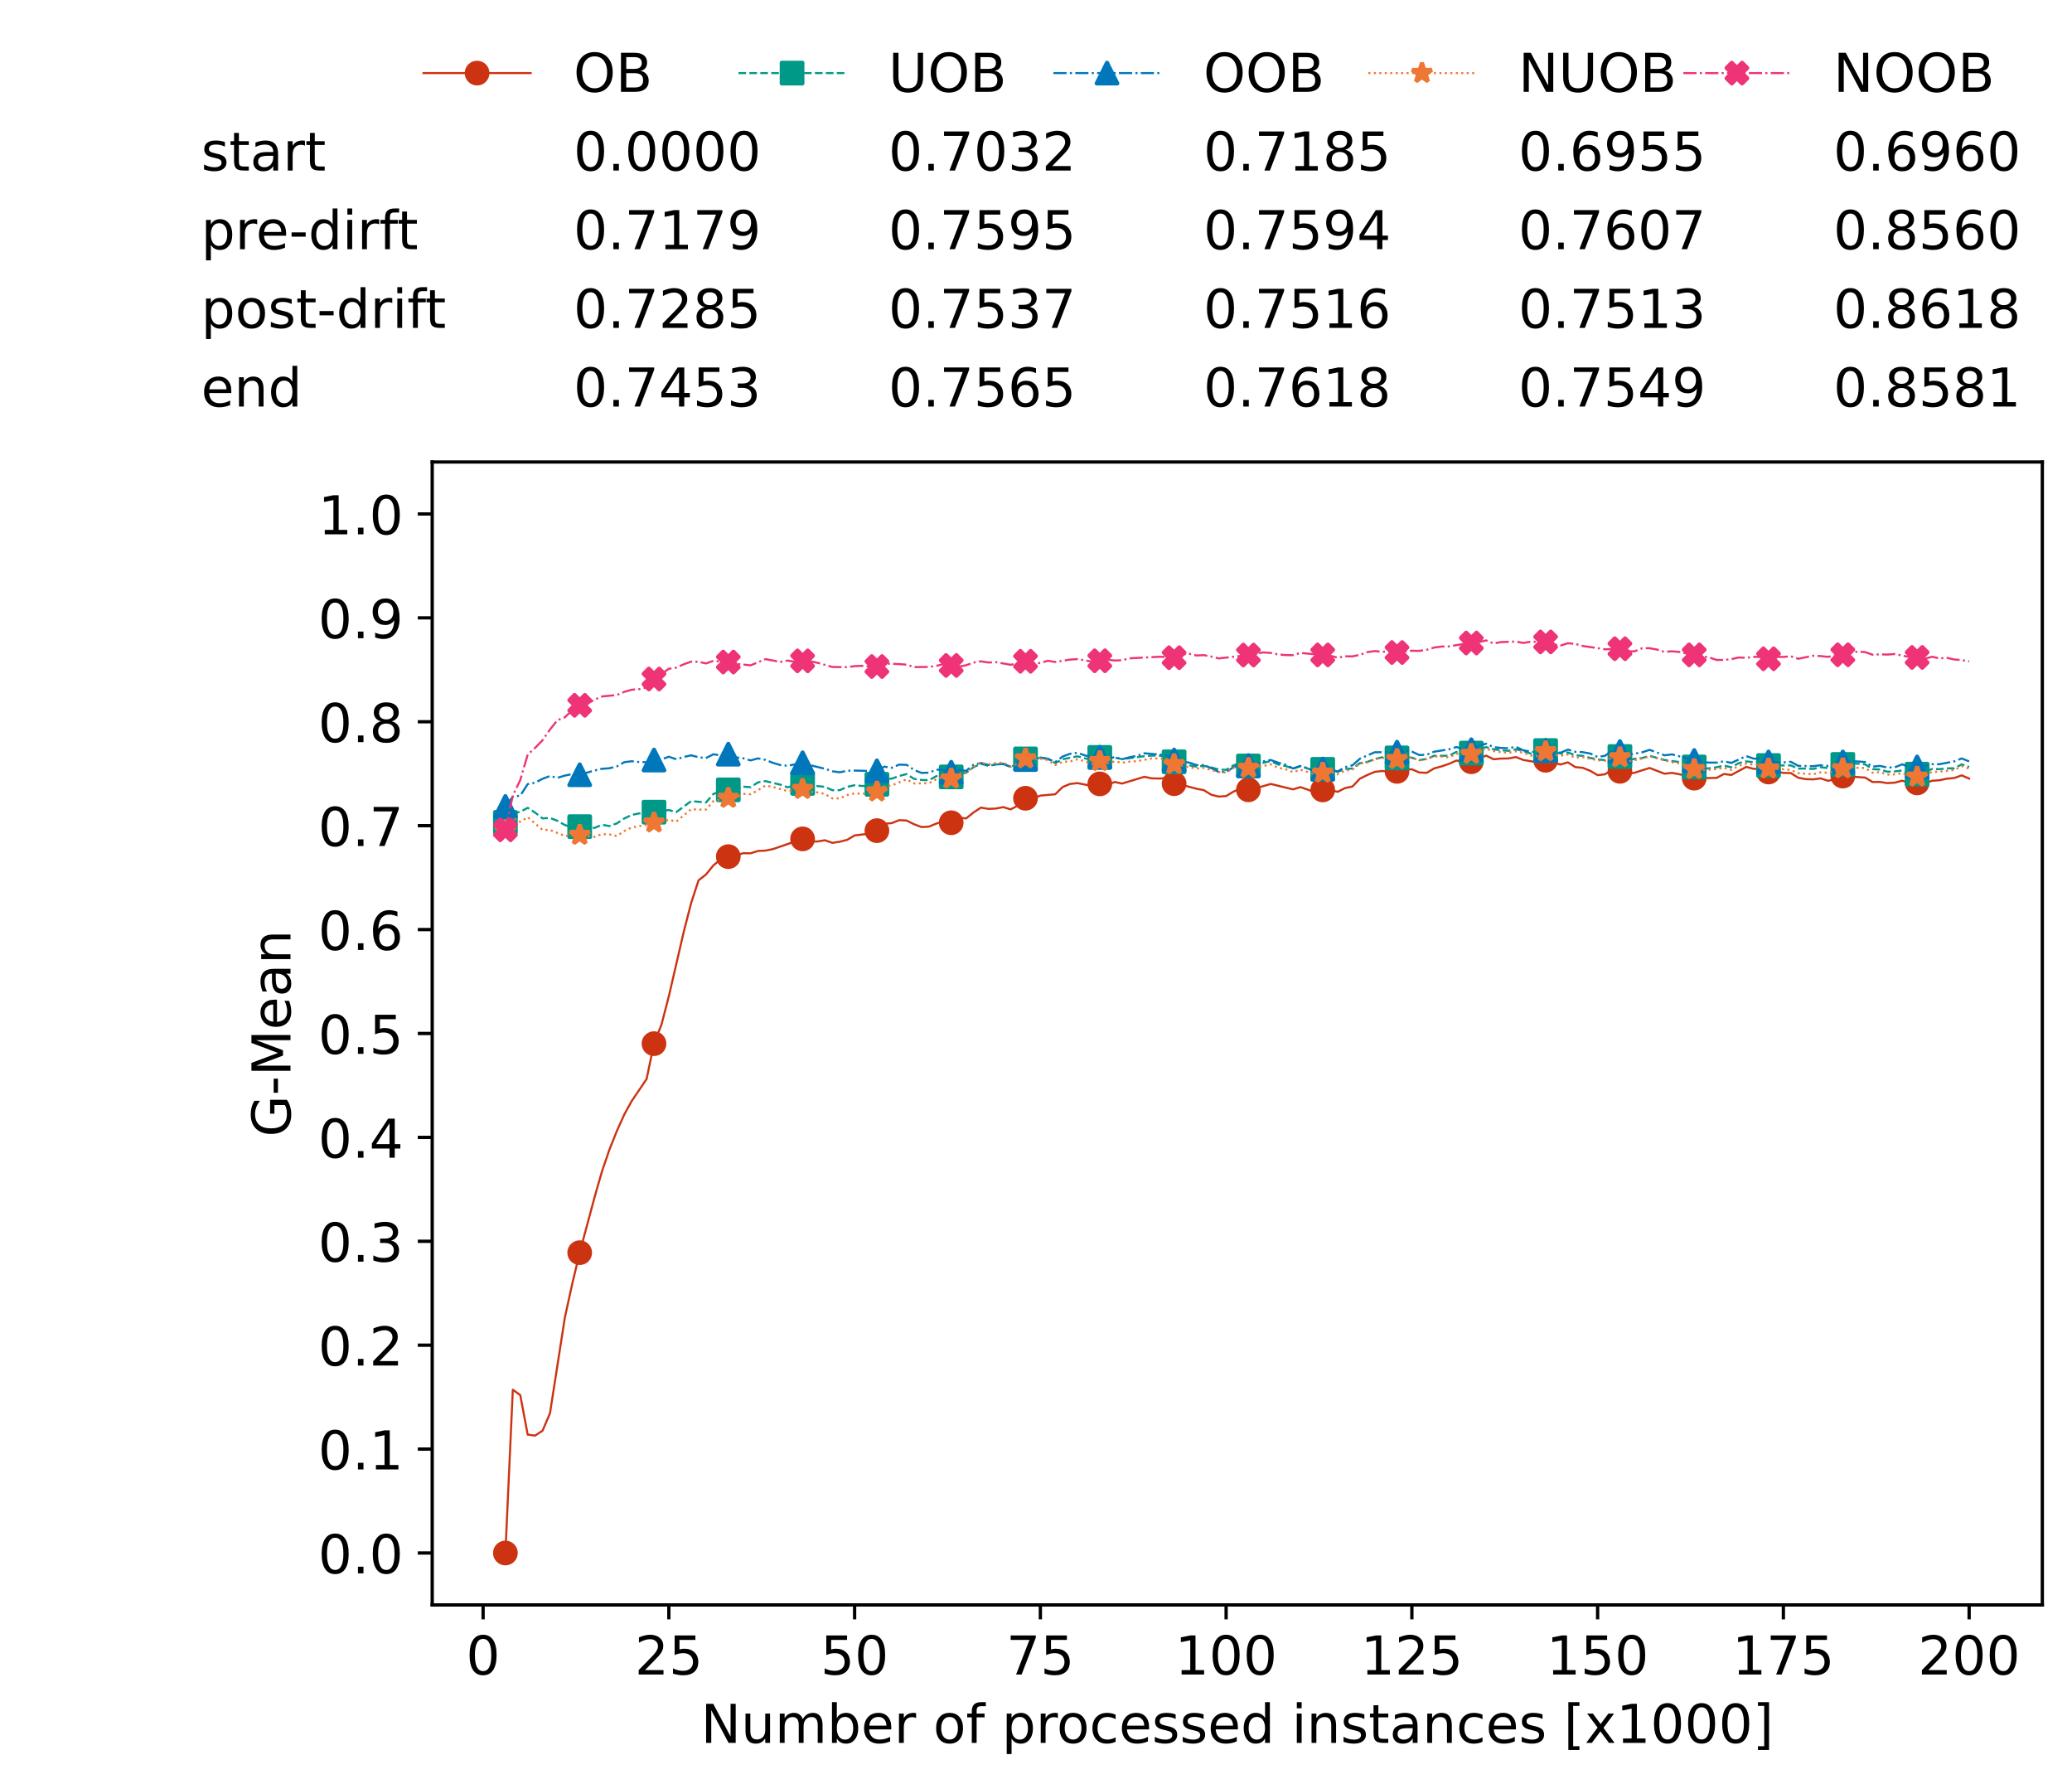 <?xml version="1.0" encoding="utf-8" standalone="no"?>
<!DOCTYPE svg PUBLIC "-//W3C//DTD SVG 1.1//EN"
  "http://www.w3.org/Graphics/SVG/1.1/DTD/svg11.dtd">
<!-- Created with matplotlib (https://matplotlib.org/) -->
<svg height="432.615pt" version="1.1" viewBox="0 0 502.65 432.615" width="502.65pt" xmlns="http://www.w3.org/2000/svg" xmlns:xlink="http://www.w3.org/1999/xlink">
 <defs>
  <style type="text/css">*{stroke-linecap:butt;stroke-linejoin:round;}</style>
 </defs>
 <g id="figure_1">
  <g id="patch_1">
   <path d="M 0 432.615 
L 502.65 432.615 
L 502.65 0 
L 0 0 
z
" style="fill:#ffffff;"/>
  </g>
  <g id="axes_1">
   <g id="patch_2">
    <path d="M 104.85 389.252 
L 495.45 389.252 
L 495.45 112.052 
L 104.85 112.052 
z
" style="fill:#ffffff;"/>
   </g>
   <g id="matplotlib.axis_1">
    <g id="xtick_1">
     <g id="line2d_1">
      <defs>
       <path d="M 0 0 
L 0 3.5 
" id="md8d55d29b7" style="stroke:#000000;stroke-width:0.8;"/>
      </defs>
      <g>
       <use style="stroke:#000000;stroke-width:0.8;" x="117.197" xlink:href="#md8d55d29b7" y="389.252"/>
      </g>
     </g>
     <g id="text_1">
      <!-- 0 -->
      <g transform="translate(113.061 406.13)scale(0.13 -0.13)">
       <defs>
        <path d="M 31.781 66.406 
Q 24.172 66.406 20.328 58.906 
Q 16.5 51.422 16.5 36.375 
Q 16.5 21.391 20.328 13.891 
Q 24.172 6.391 31.781 6.391 
Q 39.453 6.391 43.281 13.891 
Q 47.125 21.391 47.125 36.375 
Q 47.125 51.422 43.281 58.906 
Q 39.453 66.406 31.781 66.406 
z
M 31.781 74.219 
Q 44.047 74.219 50.516 64.516 
Q 56.984 54.828 56.984 36.375 
Q 56.984 17.969 50.516 8.266 
Q 44.047 -1.422 31.781 -1.422 
Q 19.531 -1.422 13.062 8.266 
Q 6.594 17.969 6.594 36.375 
Q 6.594 54.828 13.062 64.516 
Q 19.531 74.219 31.781 74.219 
z
" id="DejaVuSans-48"/>
       </defs>
       <use xlink:href="#DejaVuSans-48"/>
      </g>
     </g>
    </g>
    <g id="xtick_2">
     <g id="line2d_2">
      <g>
       <use style="stroke:#000000;stroke-width:0.8;" x="162.259" xlink:href="#md8d55d29b7" y="389.252"/>
      </g>
     </g>
     <g id="text_2">
      <!-- 25 -->
      <g transform="translate(153.988 406.13)scale(0.13 -0.13)">
       <defs>
        <path d="M 19.188 8.297 
L 53.609 8.297 
L 53.609 0 
L 7.328 0 
L 7.328 8.297 
Q 12.938 14.109 22.625 23.891 
Q 32.328 33.688 34.812 36.531 
Q 39.547 41.844 41.422 45.531 
Q 43.312 49.219 43.312 52.781 
Q 43.312 58.594 39.234 62.25 
Q 35.156 65.922 28.609 65.922 
Q 23.969 65.922 18.812 64.312 
Q 13.672 62.703 7.812 59.422 
L 7.812 69.391 
Q 13.766 71.781 18.938 73 
Q 24.125 74.219 28.422 74.219 
Q 39.75 74.219 46.484 68.547 
Q 53.219 62.891 53.219 53.422 
Q 53.219 48.922 51.531 44.891 
Q 49.859 40.875 45.406 35.406 
Q 44.188 33.984 37.641 27.219 
Q 31.109 20.453 19.188 8.297 
z
" id="DejaVuSans-50"/>
        <path d="M 10.797 72.906 
L 49.516 72.906 
L 49.516 64.594 
L 19.828 64.594 
L 19.828 46.734 
Q 21.969 47.469 24.109 47.828 
Q 26.266 48.188 28.422 48.188 
Q 40.625 48.188 47.75 41.5 
Q 54.891 34.812 54.891 23.391 
Q 54.891 11.625 47.562 5.094 
Q 40.234 -1.422 26.906 -1.422 
Q 22.312 -1.422 17.547 -0.641 
Q 12.797 0.141 7.719 1.703 
L 7.719 11.625 
Q 12.109 9.234 16.797 8.062 
Q 21.484 6.891 26.703 6.891 
Q 35.156 6.891 40.078 11.328 
Q 45.016 15.766 45.016 23.391 
Q 45.016 31 40.078 35.438 
Q 35.156 39.891 26.703 39.891 
Q 22.75 39.891 18.812 39.016 
Q 14.891 38.141 10.797 36.281 
z
" id="DejaVuSans-53"/>
       </defs>
       <use xlink:href="#DejaVuSans-50"/>
       <use x="63.623" xlink:href="#DejaVuSans-53"/>
      </g>
     </g>
    </g>
    <g id="xtick_3">
     <g id="line2d_3">
      <g>
       <use style="stroke:#000000;stroke-width:0.8;" x="207.322" xlink:href="#md8d55d29b7" y="389.252"/>
      </g>
     </g>
     <g id="text_3">
      <!-- 50 -->
      <g transform="translate(199.05 406.13)scale(0.13 -0.13)">
       <use xlink:href="#DejaVuSans-53"/>
       <use x="63.623" xlink:href="#DejaVuSans-48"/>
      </g>
     </g>
    </g>
    <g id="xtick_4">
     <g id="line2d_4">
      <g>
       <use style="stroke:#000000;stroke-width:0.8;" x="252.384" xlink:href="#md8d55d29b7" y="389.252"/>
      </g>
     </g>
     <g id="text_4">
      <!-- 75 -->
      <g transform="translate(244.113 406.13)scale(0.13 -0.13)">
       <defs>
        <path d="M 8.203 72.906 
L 55.078 72.906 
L 55.078 68.703 
L 28.609 0 
L 18.312 0 
L 43.219 64.594 
L 8.203 64.594 
z
" id="DejaVuSans-55"/>
       </defs>
       <use xlink:href="#DejaVuSans-55"/>
       <use x="63.623" xlink:href="#DejaVuSans-53"/>
      </g>
     </g>
    </g>
    <g id="xtick_5">
     <g id="line2d_5">
      <g>
       <use style="stroke:#000000;stroke-width:0.8;" x="297.446" xlink:href="#md8d55d29b7" y="389.252"/>
      </g>
     </g>
     <g id="text_5">
      <!-- 100 -->
      <g transform="translate(285.039 406.13)scale(0.13 -0.13)">
       <defs>
        <path d="M 12.406 8.297 
L 28.516 8.297 
L 28.516 63.922 
L 10.984 60.406 
L 10.984 69.391 
L 28.422 72.906 
L 38.281 72.906 
L 38.281 8.297 
L 54.391 8.297 
L 54.391 0 
L 12.406 0 
z
" id="DejaVuSans-49"/>
       </defs>
       <use xlink:href="#DejaVuSans-49"/>
       <use x="63.623" xlink:href="#DejaVuSans-48"/>
       <use x="127.246" xlink:href="#DejaVuSans-48"/>
      </g>
     </g>
    </g>
    <g id="xtick_6">
     <g id="line2d_6">
      <g>
       <use style="stroke:#000000;stroke-width:0.8;" x="342.509" xlink:href="#md8d55d29b7" y="389.252"/>
      </g>
     </g>
     <g id="text_6">
      <!-- 125 -->
      <g transform="translate(330.102 406.13)scale(0.13 -0.13)">
       <use xlink:href="#DejaVuSans-49"/>
       <use x="63.623" xlink:href="#DejaVuSans-50"/>
       <use x="127.246" xlink:href="#DejaVuSans-53"/>
      </g>
     </g>
    </g>
    <g id="xtick_7">
     <g id="line2d_7">
      <g>
       <use style="stroke:#000000;stroke-width:0.8;" x="387.571" xlink:href="#md8d55d29b7" y="389.252"/>
      </g>
     </g>
     <g id="text_7">
      <!-- 150 -->
      <g transform="translate(375.164 406.13)scale(0.13 -0.13)">
       <use xlink:href="#DejaVuSans-49"/>
       <use x="63.623" xlink:href="#DejaVuSans-53"/>
       <use x="127.246" xlink:href="#DejaVuSans-48"/>
      </g>
     </g>
    </g>
    <g id="xtick_8">
     <g id="line2d_8">
      <g>
       <use style="stroke:#000000;stroke-width:0.8;" x="432.633" xlink:href="#md8d55d29b7" y="389.252"/>
      </g>
     </g>
     <g id="text_8">
      <!-- 175 -->
      <g transform="translate(420.226 406.13)scale(0.13 -0.13)">
       <use xlink:href="#DejaVuSans-49"/>
       <use x="63.623" xlink:href="#DejaVuSans-55"/>
       <use x="127.246" xlink:href="#DejaVuSans-53"/>
      </g>
     </g>
    </g>
    <g id="xtick_9">
     <g id="line2d_9">
      <g>
       <use style="stroke:#000000;stroke-width:0.8;" x="477.695" xlink:href="#md8d55d29b7" y="389.252"/>
      </g>
     </g>
     <g id="text_9">
      <!-- 200 -->
      <g transform="translate(465.289 406.13)scale(0.13 -0.13)">
       <use xlink:href="#DejaVuSans-50"/>
       <use x="63.623" xlink:href="#DejaVuSans-48"/>
       <use x="127.246" xlink:href="#DejaVuSans-48"/>
      </g>
     </g>
    </g>
    <g id="text_10">
     <!-- Number of processed instances [x1000] -->
     <g transform="translate(170.025 422.711)scale(0.13 -0.13)">
      <defs>
       <path d="M 9.812 72.906 
L 23.094 72.906 
L 55.422 11.922 
L 55.422 72.906 
L 64.984 72.906 
L 64.984 0 
L 51.703 0 
L 19.391 60.984 
L 19.391 0 
L 9.812 0 
z
" id="DejaVuSans-78"/>
       <path d="M 8.5 21.578 
L 8.5 54.688 
L 17.484 54.688 
L 17.484 21.922 
Q 17.484 14.156 20.5 10.266 
Q 23.531 6.391 29.594 6.391 
Q 36.859 6.391 41.078 11.031 
Q 45.312 15.672 45.312 23.688 
L 45.312 54.688 
L 54.297 54.688 
L 54.297 0 
L 45.312 0 
L 45.312 8.406 
Q 42.047 3.422 37.719 1 
Q 33.406 -1.422 27.688 -1.422 
Q 18.266 -1.422 13.375 4.438 
Q 8.5 10.297 8.5 21.578 
z
M 31.109 56 
z
" id="DejaVuSans-117"/>
       <path d="M 52 44.188 
Q 55.375 50.25 60.062 53.125 
Q 64.75 56 71.094 56 
Q 79.641 56 84.281 50.016 
Q 88.922 44.047 88.922 33.016 
L 88.922 0 
L 79.891 0 
L 79.891 32.719 
Q 79.891 40.578 77.094 44.375 
Q 74.312 48.188 68.609 48.188 
Q 61.625 48.188 57.562 43.547 
Q 53.516 38.922 53.516 30.906 
L 53.516 0 
L 44.484 0 
L 44.484 32.719 
Q 44.484 40.625 41.703 44.406 
Q 38.922 48.188 33.109 48.188 
Q 26.219 48.188 22.156 43.531 
Q 18.109 38.875 18.109 30.906 
L 18.109 0 
L 9.078 0 
L 9.078 54.688 
L 18.109 54.688 
L 18.109 46.188 
Q 21.188 51.219 25.484 53.609 
Q 29.781 56 35.688 56 
Q 41.656 56 45.828 52.969 
Q 50 49.953 52 44.188 
z
" id="DejaVuSans-109"/>
       <path d="M 48.688 27.297 
Q 48.688 37.203 44.609 42.844 
Q 40.531 48.484 33.406 48.484 
Q 26.266 48.484 22.188 42.844 
Q 18.109 37.203 18.109 27.297 
Q 18.109 17.391 22.188 11.75 
Q 26.266 6.109 33.406 6.109 
Q 40.531 6.109 44.609 11.75 
Q 48.688 17.391 48.688 27.297 
z
M 18.109 46.391 
Q 20.953 51.266 25.266 53.625 
Q 29.594 56 35.594 56 
Q 45.562 56 51.781 48.094 
Q 58.016 40.188 58.016 27.297 
Q 58.016 14.406 51.781 6.484 
Q 45.562 -1.422 35.594 -1.422 
Q 29.594 -1.422 25.266 0.953 
Q 20.953 3.328 18.109 8.203 
L 18.109 0 
L 9.078 0 
L 9.078 75.984 
L 18.109 75.984 
z
" id="DejaVuSans-98"/>
       <path d="M 56.203 29.594 
L 56.203 25.203 
L 14.891 25.203 
Q 15.484 15.922 20.484 11.062 
Q 25.484 6.203 34.422 6.203 
Q 39.594 6.203 44.453 7.469 
Q 49.312 8.734 54.109 11.281 
L 54.109 2.781 
Q 49.266 0.734 44.188 -0.344 
Q 39.109 -1.422 33.891 -1.422 
Q 20.797 -1.422 13.156 6.188 
Q 5.516 13.812 5.516 26.812 
Q 5.516 40.234 12.766 48.109 
Q 20.016 56 32.328 56 
Q 43.359 56 49.781 48.891 
Q 56.203 41.797 56.203 29.594 
z
M 47.219 32.234 
Q 47.125 39.594 43.094 43.984 
Q 39.062 48.391 32.422 48.391 
Q 24.906 48.391 20.391 44.141 
Q 15.875 39.891 15.188 32.172 
z
" id="DejaVuSans-101"/>
       <path d="M 41.109 46.297 
Q 39.594 47.172 37.812 47.578 
Q 36.031 48 33.891 48 
Q 26.266 48 22.188 43.047 
Q 18.109 38.094 18.109 28.812 
L 18.109 0 
L 9.078 0 
L 9.078 54.688 
L 18.109 54.688 
L 18.109 46.188 
Q 20.953 51.172 25.484 53.578 
Q 30.031 56 36.531 56 
Q 37.453 56 38.578 55.875 
Q 39.703 55.766 41.062 55.516 
z
" id="DejaVuSans-114"/>
       <path id="DejaVuSans-32"/>
       <path d="M 30.609 48.391 
Q 23.391 48.391 19.188 42.75 
Q 14.984 37.109 14.984 27.297 
Q 14.984 17.484 19.156 11.844 
Q 23.344 6.203 30.609 6.203 
Q 37.797 6.203 41.984 11.859 
Q 46.188 17.531 46.188 27.297 
Q 46.188 37.016 41.984 42.703 
Q 37.797 48.391 30.609 48.391 
z
M 30.609 56 
Q 42.328 56 49.016 48.375 
Q 55.719 40.766 55.719 27.297 
Q 55.719 13.875 49.016 6.219 
Q 42.328 -1.422 30.609 -1.422 
Q 18.844 -1.422 12.172 6.219 
Q 5.516 13.875 5.516 27.297 
Q 5.516 40.766 12.172 48.375 
Q 18.844 56 30.609 56 
z
" id="DejaVuSans-111"/>
       <path d="M 37.109 75.984 
L 37.109 68.5 
L 28.516 68.5 
Q 23.688 68.5 21.797 66.547 
Q 19.922 64.594 19.922 59.516 
L 19.922 54.688 
L 34.719 54.688 
L 34.719 47.703 
L 19.922 47.703 
L 19.922 0 
L 10.891 0 
L 10.891 47.703 
L 2.297 47.703 
L 2.297 54.688 
L 10.891 54.688 
L 10.891 58.5 
Q 10.891 67.625 15.141 71.797 
Q 19.391 75.984 28.609 75.984 
z
" id="DejaVuSans-102"/>
       <path d="M 18.109 8.203 
L 18.109 -20.797 
L 9.078 -20.797 
L 9.078 54.688 
L 18.109 54.688 
L 18.109 46.391 
Q 20.953 51.266 25.266 53.625 
Q 29.594 56 35.594 56 
Q 45.562 56 51.781 48.094 
Q 58.016 40.188 58.016 27.297 
Q 58.016 14.406 51.781 6.484 
Q 45.562 -1.422 35.594 -1.422 
Q 29.594 -1.422 25.266 0.953 
Q 20.953 3.328 18.109 8.203 
z
M 48.688 27.297 
Q 48.688 37.203 44.609 42.844 
Q 40.531 48.484 33.406 48.484 
Q 26.266 48.484 22.188 42.844 
Q 18.109 37.203 18.109 27.297 
Q 18.109 17.391 22.188 11.75 
Q 26.266 6.109 33.406 6.109 
Q 40.531 6.109 44.609 11.75 
Q 48.688 17.391 48.688 27.297 
z
" id="DejaVuSans-112"/>
       <path d="M 48.781 52.594 
L 48.781 44.188 
Q 44.969 46.297 41.141 47.344 
Q 37.312 48.391 33.406 48.391 
Q 24.656 48.391 19.812 42.844 
Q 14.984 37.312 14.984 27.297 
Q 14.984 17.281 19.812 11.734 
Q 24.656 6.203 33.406 6.203 
Q 37.312 6.203 41.141 7.25 
Q 44.969 8.297 48.781 10.406 
L 48.781 2.094 
Q 45.016 0.344 40.984 -0.531 
Q 36.969 -1.422 32.422 -1.422 
Q 20.062 -1.422 12.781 6.344 
Q 5.516 14.109 5.516 27.297 
Q 5.516 40.672 12.859 48.328 
Q 20.219 56 33.016 56 
Q 37.156 56 41.109 55.141 
Q 45.062 54.297 48.781 52.594 
z
" id="DejaVuSans-99"/>
       <path d="M 44.281 53.078 
L 44.281 44.578 
Q 40.484 46.531 36.375 47.5 
Q 32.281 48.484 27.875 48.484 
Q 21.188 48.484 17.844 46.438 
Q 14.5 44.391 14.5 40.281 
Q 14.5 37.156 16.891 35.375 
Q 19.281 33.594 26.516 31.984 
L 29.594 31.297 
Q 39.156 29.25 43.188 25.516 
Q 47.219 21.781 47.219 15.094 
Q 47.219 7.469 41.188 3.016 
Q 35.156 -1.422 24.609 -1.422 
Q 20.219 -1.422 15.453 -0.562 
Q 10.688 0.297 5.422 2 
L 5.422 11.281 
Q 10.406 8.688 15.234 7.391 
Q 20.062 6.109 24.812 6.109 
Q 31.156 6.109 34.562 8.281 
Q 37.984 10.453 37.984 14.406 
Q 37.984 18.062 35.516 20.016 
Q 33.062 21.969 24.703 23.781 
L 21.578 24.516 
Q 13.234 26.266 9.516 29.906 
Q 5.812 33.547 5.812 39.891 
Q 5.812 47.609 11.281 51.797 
Q 16.75 56 26.812 56 
Q 31.781 56 36.172 55.266 
Q 40.578 54.547 44.281 53.078 
z
" id="DejaVuSans-115"/>
       <path d="M 45.406 46.391 
L 45.406 75.984 
L 54.391 75.984 
L 54.391 0 
L 45.406 0 
L 45.406 8.203 
Q 42.578 3.328 38.25 0.953 
Q 33.938 -1.422 27.875 -1.422 
Q 17.969 -1.422 11.734 6.484 
Q 5.516 14.406 5.516 27.297 
Q 5.516 40.188 11.734 48.094 
Q 17.969 56 27.875 56 
Q 33.938 56 38.25 53.625 
Q 42.578 51.266 45.406 46.391 
z
M 14.797 27.297 
Q 14.797 17.391 18.875 11.75 
Q 22.953 6.109 30.078 6.109 
Q 37.203 6.109 41.297 11.75 
Q 45.406 17.391 45.406 27.297 
Q 45.406 37.203 41.297 42.844 
Q 37.203 48.484 30.078 48.484 
Q 22.953 48.484 18.875 42.844 
Q 14.797 37.203 14.797 27.297 
z
" id="DejaVuSans-100"/>
       <path d="M 9.422 54.688 
L 18.406 54.688 
L 18.406 0 
L 9.422 0 
z
M 9.422 75.984 
L 18.406 75.984 
L 18.406 64.594 
L 9.422 64.594 
z
" id="DejaVuSans-105"/>
       <path d="M 54.891 33.016 
L 54.891 0 
L 45.906 0 
L 45.906 32.719 
Q 45.906 40.484 42.875 44.328 
Q 39.844 48.188 33.797 48.188 
Q 26.516 48.188 22.312 43.547 
Q 18.109 38.922 18.109 30.906 
L 18.109 0 
L 9.078 0 
L 9.078 54.688 
L 18.109 54.688 
L 18.109 46.188 
Q 21.344 51.125 25.703 53.562 
Q 30.078 56 35.797 56 
Q 45.219 56 50.047 50.172 
Q 54.891 44.344 54.891 33.016 
z
" id="DejaVuSans-110"/>
       <path d="M 18.312 70.219 
L 18.312 54.688 
L 36.812 54.688 
L 36.812 47.703 
L 18.312 47.703 
L 18.312 18.016 
Q 18.312 11.328 20.141 9.422 
Q 21.969 7.516 27.594 7.516 
L 36.812 7.516 
L 36.812 0 
L 27.594 0 
Q 17.188 0 13.234 3.875 
Q 9.281 7.766 9.281 18.016 
L 9.281 47.703 
L 2.688 47.703 
L 2.688 54.688 
L 9.281 54.688 
L 9.281 70.219 
z
" id="DejaVuSans-116"/>
       <path d="M 34.281 27.484 
Q 23.391 27.484 19.188 25 
Q 14.984 22.516 14.984 16.5 
Q 14.984 11.719 18.141 8.906 
Q 21.297 6.109 26.703 6.109 
Q 34.188 6.109 38.703 11.406 
Q 43.219 16.703 43.219 25.484 
L 43.219 27.484 
z
M 52.203 31.203 
L 52.203 0 
L 43.219 0 
L 43.219 8.297 
Q 40.141 3.328 35.547 0.953 
Q 30.953 -1.422 24.312 -1.422 
Q 15.922 -1.422 10.953 3.297 
Q 6 8.016 6 15.922 
Q 6 25.141 12.172 29.828 
Q 18.359 34.516 30.609 34.516 
L 43.219 34.516 
L 43.219 35.406 
Q 43.219 41.609 39.141 45 
Q 35.062 48.391 27.688 48.391 
Q 23 48.391 18.547 47.266 
Q 14.109 46.141 10.016 43.891 
L 10.016 52.203 
Q 14.938 54.109 19.578 55.047 
Q 24.219 56 28.609 56 
Q 40.484 56 46.344 49.844 
Q 52.203 43.703 52.203 31.203 
z
" id="DejaVuSans-97"/>
       <path d="M 8.594 75.984 
L 29.297 75.984 
L 29.297 69 
L 17.578 69 
L 17.578 -6.203 
L 29.297 -6.203 
L 29.297 -13.188 
L 8.594 -13.188 
z
" id="DejaVuSans-91"/>
       <path d="M 54.891 54.688 
L 35.109 28.078 
L 55.906 0 
L 45.312 0 
L 29.391 21.484 
L 13.484 0 
L 2.875 0 
L 24.125 28.609 
L 4.688 54.688 
L 15.281 54.688 
L 29.781 35.203 
L 44.281 54.688 
z
" id="DejaVuSans-120"/>
       <path d="M 30.422 75.984 
L 30.422 -13.188 
L 9.719 -13.188 
L 9.719 -6.203 
L 21.391 -6.203 
L 21.391 69 
L 9.719 69 
L 9.719 75.984 
z
" id="DejaVuSans-93"/>
      </defs>
      <use xlink:href="#DejaVuSans-78"/>
      <use x="74.805" xlink:href="#DejaVuSans-117"/>
      <use x="138.184" xlink:href="#DejaVuSans-109"/>
      <use x="235.596" xlink:href="#DejaVuSans-98"/>
      <use x="299.072" xlink:href="#DejaVuSans-101"/>
      <use x="360.596" xlink:href="#DejaVuSans-114"/>
      <use x="401.709" xlink:href="#DejaVuSans-32"/>
      <use x="433.496" xlink:href="#DejaVuSans-111"/>
      <use x="494.678" xlink:href="#DejaVuSans-102"/>
      <use x="529.883" xlink:href="#DejaVuSans-32"/>
      <use x="561.67" xlink:href="#DejaVuSans-112"/>
      <use x="625.146" xlink:href="#DejaVuSans-114"/>
      <use x="664.01" xlink:href="#DejaVuSans-111"/>
      <use x="725.191" xlink:href="#DejaVuSans-99"/>
      <use x="780.172" xlink:href="#DejaVuSans-101"/>
      <use x="841.695" xlink:href="#DejaVuSans-115"/>
      <use x="893.795" xlink:href="#DejaVuSans-115"/>
      <use x="945.895" xlink:href="#DejaVuSans-101"/>
      <use x="1007.418" xlink:href="#DejaVuSans-100"/>
      <use x="1070.895" xlink:href="#DejaVuSans-32"/>
      <use x="1102.682" xlink:href="#DejaVuSans-105"/>
      <use x="1130.465" xlink:href="#DejaVuSans-110"/>
      <use x="1193.844" xlink:href="#DejaVuSans-115"/>
      <use x="1245.943" xlink:href="#DejaVuSans-116"/>
      <use x="1285.152" xlink:href="#DejaVuSans-97"/>
      <use x="1346.432" xlink:href="#DejaVuSans-110"/>
      <use x="1409.811" xlink:href="#DejaVuSans-99"/>
      <use x="1464.791" xlink:href="#DejaVuSans-101"/>
      <use x="1526.314" xlink:href="#DejaVuSans-115"/>
      <use x="1578.414" xlink:href="#DejaVuSans-32"/>
      <use x="1610.201" xlink:href="#DejaVuSans-91"/>
      <use x="1649.215" xlink:href="#DejaVuSans-120"/>
      <use x="1708.395" xlink:href="#DejaVuSans-49"/>
      <use x="1772.018" xlink:href="#DejaVuSans-48"/>
      <use x="1835.641" xlink:href="#DejaVuSans-48"/>
      <use x="1899.264" xlink:href="#DejaVuSans-48"/>
      <use x="1962.887" xlink:href="#DejaVuSans-93"/>
     </g>
    </g>
   </g>
   <g id="matplotlib.axis_2">
    <g id="ytick_1">
     <g id="line2d_10">
      <defs>
       <path d="M 0 0 
L -3.5 0 
" id="ma9aa08b70c" style="stroke:#000000;stroke-width:0.8;"/>
      </defs>
      <g>
       <use style="stroke:#000000;stroke-width:0.8;" x="104.85" xlink:href="#ma9aa08b70c" y="376.652"/>
      </g>
     </g>
     <g id="text_11">
      <!-- 0.0 -->
      <g transform="translate(77.176 381.591)scale(0.13 -0.13)">
       <defs>
        <path d="M 10.688 12.406 
L 21 12.406 
L 21 0 
L 10.688 0 
z
" id="DejaVuSans-46"/>
       </defs>
       <use xlink:href="#DejaVuSans-48"/>
       <use x="63.623" xlink:href="#DejaVuSans-46"/>
       <use x="95.41" xlink:href="#DejaVuSans-48"/>
      </g>
     </g>
    </g>
    <g id="ytick_2">
     <g id="line2d_11">
      <g>
       <use style="stroke:#000000;stroke-width:0.8;" x="104.85" xlink:href="#ma9aa08b70c" y="351.452"/>
      </g>
     </g>
     <g id="text_12">
      <!-- 0.1 -->
      <g transform="translate(77.176 356.391)scale(0.13 -0.13)">
       <use xlink:href="#DejaVuSans-48"/>
       <use x="63.623" xlink:href="#DejaVuSans-46"/>
       <use x="95.41" xlink:href="#DejaVuSans-49"/>
      </g>
     </g>
    </g>
    <g id="ytick_3">
     <g id="line2d_12">
      <g>
       <use style="stroke:#000000;stroke-width:0.8;" x="104.85" xlink:href="#ma9aa08b70c" y="326.252"/>
      </g>
     </g>
     <g id="text_13">
      <!-- 0.2 -->
      <g transform="translate(77.176 331.191)scale(0.13 -0.13)">
       <use xlink:href="#DejaVuSans-48"/>
       <use x="63.623" xlink:href="#DejaVuSans-46"/>
       <use x="95.41" xlink:href="#DejaVuSans-50"/>
      </g>
     </g>
    </g>
    <g id="ytick_4">
     <g id="line2d_13">
      <g>
       <use style="stroke:#000000;stroke-width:0.8;" x="104.85" xlink:href="#ma9aa08b70c" y="301.052"/>
      </g>
     </g>
     <g id="text_14">
      <!-- 0.3 -->
      <g transform="translate(77.176 305.991)scale(0.13 -0.13)">
       <defs>
        <path d="M 40.578 39.312 
Q 47.656 37.797 51.625 33 
Q 55.609 28.219 55.609 21.188 
Q 55.609 10.406 48.188 4.484 
Q 40.766 -1.422 27.094 -1.422 
Q 22.516 -1.422 17.656 -0.516 
Q 12.797 0.391 7.625 2.203 
L 7.625 11.719 
Q 11.719 9.328 16.594 8.109 
Q 21.484 6.891 26.812 6.891 
Q 36.078 6.891 40.938 10.547 
Q 45.797 14.203 45.797 21.188 
Q 45.797 27.641 41.281 31.266 
Q 36.766 34.906 28.719 34.906 
L 20.219 34.906 
L 20.219 43.016 
L 29.109 43.016 
Q 36.375 43.016 40.234 45.922 
Q 44.094 48.828 44.094 54.297 
Q 44.094 59.906 40.109 62.906 
Q 36.141 65.922 28.719 65.922 
Q 24.656 65.922 20.016 65.031 
Q 15.375 64.156 9.812 62.312 
L 9.812 71.094 
Q 15.438 72.656 20.344 73.438 
Q 25.25 74.219 29.594 74.219 
Q 40.828 74.219 47.359 69.109 
Q 53.906 64.016 53.906 55.328 
Q 53.906 49.266 50.438 45.094 
Q 46.969 40.922 40.578 39.312 
z
" id="DejaVuSans-51"/>
       </defs>
       <use xlink:href="#DejaVuSans-48"/>
       <use x="63.623" xlink:href="#DejaVuSans-46"/>
       <use x="95.41" xlink:href="#DejaVuSans-51"/>
      </g>
     </g>
    </g>
    <g id="ytick_5">
     <g id="line2d_14">
      <g>
       <use style="stroke:#000000;stroke-width:0.8;" x="104.85" xlink:href="#ma9aa08b70c" y="275.852"/>
      </g>
     </g>
     <g id="text_15">
      <!-- 0.4 -->
      <g transform="translate(77.176 280.791)scale(0.13 -0.13)">
       <defs>
        <path d="M 37.797 64.312 
L 12.891 25.391 
L 37.797 25.391 
z
M 35.203 72.906 
L 47.609 72.906 
L 47.609 25.391 
L 58.016 25.391 
L 58.016 17.188 
L 47.609 17.188 
L 47.609 0 
L 37.797 0 
L 37.797 17.188 
L 4.891 17.188 
L 4.891 26.703 
z
" id="DejaVuSans-52"/>
       </defs>
       <use xlink:href="#DejaVuSans-48"/>
       <use x="63.623" xlink:href="#DejaVuSans-46"/>
       <use x="95.41" xlink:href="#DejaVuSans-52"/>
      </g>
     </g>
    </g>
    <g id="ytick_6">
     <g id="line2d_15">
      <g>
       <use style="stroke:#000000;stroke-width:0.8;" x="104.85" xlink:href="#ma9aa08b70c" y="250.652"/>
      </g>
     </g>
     <g id="text_16">
      <!-- 0.5 -->
      <g transform="translate(77.176 255.591)scale(0.13 -0.13)">
       <use xlink:href="#DejaVuSans-48"/>
       <use x="63.623" xlink:href="#DejaVuSans-46"/>
       <use x="95.41" xlink:href="#DejaVuSans-53"/>
      </g>
     </g>
    </g>
    <g id="ytick_7">
     <g id="line2d_16">
      <g>
       <use style="stroke:#000000;stroke-width:0.8;" x="104.85" xlink:href="#ma9aa08b70c" y="225.452"/>
      </g>
     </g>
     <g id="text_17">
      <!-- 0.6 -->
      <g transform="translate(77.176 230.391)scale(0.13 -0.13)">
       <defs>
        <path d="M 33.016 40.375 
Q 26.375 40.375 22.484 35.828 
Q 18.609 31.297 18.609 23.391 
Q 18.609 15.531 22.484 10.953 
Q 26.375 6.391 33.016 6.391 
Q 39.656 6.391 43.531 10.953 
Q 47.406 15.531 47.406 23.391 
Q 47.406 31.297 43.531 35.828 
Q 39.656 40.375 33.016 40.375 
z
M 52.594 71.297 
L 52.594 62.312 
Q 48.875 64.062 45.094 64.984 
Q 41.312 65.922 37.594 65.922 
Q 27.828 65.922 22.672 59.328 
Q 17.531 52.734 16.797 39.406 
Q 19.672 43.656 24.016 45.922 
Q 28.375 48.188 33.594 48.188 
Q 44.578 48.188 50.953 41.516 
Q 57.328 34.859 57.328 23.391 
Q 57.328 12.156 50.688 5.359 
Q 44.047 -1.422 33.016 -1.422 
Q 20.359 -1.422 13.672 8.266 
Q 6.984 17.969 6.984 36.375 
Q 6.984 53.656 15.188 63.938 
Q 23.391 74.219 37.203 74.219 
Q 40.922 74.219 44.703 73.484 
Q 48.484 72.75 52.594 71.297 
z
" id="DejaVuSans-54"/>
       </defs>
       <use xlink:href="#DejaVuSans-48"/>
       <use x="63.623" xlink:href="#DejaVuSans-46"/>
       <use x="95.41" xlink:href="#DejaVuSans-54"/>
      </g>
     </g>
    </g>
    <g id="ytick_8">
     <g id="line2d_17">
      <g>
       <use style="stroke:#000000;stroke-width:0.8;" x="104.85" xlink:href="#ma9aa08b70c" y="200.252"/>
      </g>
     </g>
     <g id="text_18">
      <!-- 0.7 -->
      <g transform="translate(77.176 205.191)scale(0.13 -0.13)">
       <use xlink:href="#DejaVuSans-48"/>
       <use x="63.623" xlink:href="#DejaVuSans-46"/>
       <use x="95.41" xlink:href="#DejaVuSans-55"/>
      </g>
     </g>
    </g>
    <g id="ytick_9">
     <g id="line2d_18">
      <g>
       <use style="stroke:#000000;stroke-width:0.8;" x="104.85" xlink:href="#ma9aa08b70c" y="175.052"/>
      </g>
     </g>
     <g id="text_19">
      <!-- 0.8 -->
      <g transform="translate(77.176 179.991)scale(0.13 -0.13)">
       <defs>
        <path d="M 31.781 34.625 
Q 24.75 34.625 20.719 30.859 
Q 16.703 27.094 16.703 20.516 
Q 16.703 13.922 20.719 10.156 
Q 24.75 6.391 31.781 6.391 
Q 38.812 6.391 42.859 10.172 
Q 46.922 13.969 46.922 20.516 
Q 46.922 27.094 42.891 30.859 
Q 38.875 34.625 31.781 34.625 
z
M 21.922 38.812 
Q 15.578 40.375 12.031 44.719 
Q 8.5 49.078 8.5 55.328 
Q 8.5 64.062 14.719 69.141 
Q 20.953 74.219 31.781 74.219 
Q 42.672 74.219 48.875 69.141 
Q 55.078 64.062 55.078 55.328 
Q 55.078 49.078 51.531 44.719 
Q 48 40.375 41.703 38.812 
Q 48.828 37.156 52.797 32.312 
Q 56.781 27.484 56.781 20.516 
Q 56.781 9.906 50.312 4.234 
Q 43.844 -1.422 31.781 -1.422 
Q 19.734 -1.422 13.25 4.234 
Q 6.781 9.906 6.781 20.516 
Q 6.781 27.484 10.781 32.312 
Q 14.797 37.156 21.922 38.812 
z
M 18.312 54.391 
Q 18.312 48.734 21.844 45.562 
Q 25.391 42.391 31.781 42.391 
Q 38.141 42.391 41.719 45.562 
Q 45.312 48.734 45.312 54.391 
Q 45.312 60.062 41.719 63.234 
Q 38.141 66.406 31.781 66.406 
Q 25.391 66.406 21.844 63.234 
Q 18.312 60.062 18.312 54.391 
z
" id="DejaVuSans-56"/>
       </defs>
       <use xlink:href="#DejaVuSans-48"/>
       <use x="63.623" xlink:href="#DejaVuSans-46"/>
       <use x="95.41" xlink:href="#DejaVuSans-56"/>
      </g>
     </g>
    </g>
    <g id="ytick_10">
     <g id="line2d_19">
      <g>
       <use style="stroke:#000000;stroke-width:0.8;" x="104.85" xlink:href="#ma9aa08b70c" y="149.852"/>
      </g>
     </g>
     <g id="text_20">
      <!-- 0.9 -->
      <g transform="translate(77.176 154.791)scale(0.13 -0.13)">
       <defs>
        <path d="M 10.984 1.516 
L 10.984 10.5 
Q 14.703 8.734 18.5 7.812 
Q 22.312 6.891 25.984 6.891 
Q 35.75 6.891 40.891 13.453 
Q 46.047 20.016 46.781 33.406 
Q 43.953 29.203 39.594 26.953 
Q 35.25 24.703 29.984 24.703 
Q 19.047 24.703 12.672 31.312 
Q 6.297 37.938 6.297 49.422 
Q 6.297 60.641 12.938 67.422 
Q 19.578 74.219 30.609 74.219 
Q 43.266 74.219 49.922 64.516 
Q 56.594 54.828 56.594 36.375 
Q 56.594 19.141 48.406 8.859 
Q 40.234 -1.422 26.422 -1.422 
Q 22.703 -1.422 18.891 -0.688 
Q 15.094 0.047 10.984 1.516 
z
M 30.609 32.422 
Q 37.25 32.422 41.125 36.953 
Q 45.016 41.5 45.016 49.422 
Q 45.016 57.281 41.125 61.844 
Q 37.25 66.406 30.609 66.406 
Q 23.969 66.406 20.094 61.844 
Q 16.219 57.281 16.219 49.422 
Q 16.219 41.5 20.094 36.953 
Q 23.969 32.422 30.609 32.422 
z
" id="DejaVuSans-57"/>
       </defs>
       <use xlink:href="#DejaVuSans-48"/>
       <use x="63.623" xlink:href="#DejaVuSans-46"/>
       <use x="95.41" xlink:href="#DejaVuSans-57"/>
      </g>
     </g>
    </g>
    <g id="ytick_11">
     <g id="line2d_20">
      <g>
       <use style="stroke:#000000;stroke-width:0.8;" x="104.85" xlink:href="#ma9aa08b70c" y="124.652"/>
      </g>
     </g>
     <g id="text_21">
      <!-- 1.0 -->
      <g transform="translate(77.176 129.591)scale(0.13 -0.13)">
       <use xlink:href="#DejaVuSans-49"/>
       <use x="63.623" xlink:href="#DejaVuSans-46"/>
       <use x="95.41" xlink:href="#DejaVuSans-48"/>
      </g>
     </g>
    </g>
    <g id="text_22">
     <!-- G-Mean -->
     <g transform="translate(70.472 275.744)rotate(-90)scale(0.13 -0.13)">
      <defs>
       <path d="M 59.516 10.406 
L 59.516 29.984 
L 43.406 29.984 
L 43.406 38.094 
L 69.281 38.094 
L 69.281 6.781 
Q 63.578 2.734 56.688 0.656 
Q 49.812 -1.422 42 -1.422 
Q 24.906 -1.422 15.25 8.562 
Q 5.609 18.562 5.609 36.375 
Q 5.609 54.25 15.25 64.234 
Q 24.906 74.219 42 74.219 
Q 49.125 74.219 55.547 72.453 
Q 61.969 70.703 67.391 67.281 
L 67.391 56.781 
Q 61.922 61.422 55.766 63.766 
Q 49.609 66.109 42.828 66.109 
Q 29.438 66.109 22.719 58.641 
Q 16.016 51.172 16.016 36.375 
Q 16.016 21.625 22.719 14.156 
Q 29.438 6.688 42.828 6.688 
Q 48.047 6.688 52.141 7.594 
Q 56.25 8.5 59.516 10.406 
z
" id="DejaVuSans-71"/>
       <path d="M 4.891 31.391 
L 31.203 31.391 
L 31.203 23.391 
L 4.891 23.391 
z
" id="DejaVuSans-45"/>
       <path d="M 9.812 72.906 
L 24.516 72.906 
L 43.109 23.297 
L 61.812 72.906 
L 76.516 72.906 
L 76.516 0 
L 66.891 0 
L 66.891 64.016 
L 48.094 14.016 
L 38.188 14.016 
L 19.391 64.016 
L 19.391 0 
L 9.812 0 
z
" id="DejaVuSans-77"/>
      </defs>
      <use xlink:href="#DejaVuSans-71"/>
      <use x="77.49" xlink:href="#DejaVuSans-45"/>
      <use x="113.574" xlink:href="#DejaVuSans-77"/>
      <use x="199.854" xlink:href="#DejaVuSans-101"/>
      <use x="261.377" xlink:href="#DejaVuSans-97"/>
      <use x="322.656" xlink:href="#DejaVuSans-110"/>
     </g>
    </g>
   </g>
   <g id="line2d_21"/>
   <g id="line2d_22"/>
   <g id="line2d_23"/>
   <g id="line2d_24"/>
   <g id="line2d_25"/>
   <g id="line2d_26">
    <path clip-path="url(#p0591f8ef12)" d="M 122.605 376.652 
L 124.407 337.048 
L 126.21 338.37 
L 128.012 347.941 
L 129.815 348.184 
L 131.617 346.989 
L 133.419 342.78 
L 137.024 319.584 
L 138.827 311.338 
L 140.629 303.817 
L 144.234 290.377 
L 146.037 284.087 
L 147.839 278.828 
L 149.642 274.313 
L 151.444 270.304 
L 153.247 267.037 
L 156.852 261.723 
L 158.654 253.124 
L 160.457 248.541 
L 162.259 241.603 
L 165.864 226.031 
L 167.667 219.006 
L 169.469 213.498 
L 171.272 212.098 
L 173.074 209.866 
L 174.877 208.38 
L 176.679 207.761 
L 178.482 207.516 
L 180.284 206.927 
L 182.087 206.95 
L 183.889 206.392 
L 185.692 206.3 
L 187.494 205.939 
L 194.704 203.459 
L 196.507 204.066 
L 198.309 204.087 
L 200.112 203.787 
L 201.914 204.426 
L 203.717 204.146 
L 205.519 203.686 
L 207.322 202.624 
L 210.927 202.184 
L 212.729 201.465 
L 214.532 199.79 
L 216.334 199.634 
L 218.137 198.92 
L 219.939 199.007 
L 221.742 199.903 
L 223.544 200.592 
L 225.347 200.488 
L 227.149 199.742 
L 228.952 199.143 
L 230.754 199.545 
L 232.557 198.317 
L 234.359 198.496 
L 236.162 197.06 
L 237.964 195.866 
L 239.767 196.18 
L 241.569 196.105 
L 243.372 195.754 
L 245.174 196.309 
L 246.976 195.36 
L 248.779 193.608 
L 250.581 193.673 
L 252.384 192.957 
L 255.989 192.637 
L 257.791 190.875 
L 259.594 190.134 
L 261.396 189.936 
L 265.001 190.639 
L 266.804 190.117 
L 268.606 190.39 
L 270.409 189.663 
L 272.211 190.037 
L 277.619 188.403 
L 279.421 188.777 
L 281.224 188.825 
L 283.026 188.696 
L 284.829 190.067 
L 286.631 190.34 
L 290.236 191.289 
L 292.039 191.635 
L 293.841 192.75 
L 295.644 193.197 
L 297.446 193.08 
L 299.249 191.981 
L 301.051 191.209 
L 302.854 191.559 
L 304.656 191.192 
L 308.261 190.131 
L 313.669 191.449 
L 315.471 190.899 
L 317.274 191.516 
L 319.076 192.26 
L 320.879 191.581 
L 322.681 191.575 
L 324.484 192.05 
L 326.286 191.146 
L 328.089 190.759 
L 329.891 188.861 
L 331.694 187.962 
L 333.496 187.204 
L 335.299 186.99 
L 337.101 187.159 
L 338.904 187.085 
L 340.706 186.614 
L 342.509 186.58 
L 344.311 187.355 
L 346.114 187.436 
L 347.916 186.364 
L 349.719 185.872 
L 351.521 185.25 
L 353.324 184.449 
L 355.126 184.904 
L 356.928 184.747 
L 360.533 183.265 
L 362.336 184.154 
L 364.138 183.978 
L 365.941 183.951 
L 367.743 183.611 
L 369.546 184.317 
L 373.151 184.928 
L 374.953 184.389 
L 378.558 185.422 
L 380.361 184.901 
L 382.163 186.048 
L 383.966 186.223 
L 385.768 186.947 
L 387.571 188.001 
L 389.373 187.792 
L 391.176 186.649 
L 392.978 187.07 
L 394.781 187.725 
L 396.583 187.4 
L 400.188 186.254 
L 403.793 187.655 
L 405.596 187.444 
L 409.201 188.134 
L 411.003 188.73 
L 416.411 188.675 
L 418.213 187.723 
L 420.016 187.953 
L 423.621 186.001 
L 425.423 186.465 
L 427.226 186.534 
L 429.028 187.236 
L 430.831 187.17 
L 432.633 187.445 
L 434.436 187.494 
L 436.238 188.633 
L 438.041 188.965 
L 439.843 189.027 
L 441.646 188.785 
L 443.448 189.364 
L 445.251 189.005 
L 447.053 188.221 
L 452.461 188.584 
L 454.263 189.666 
L 456.066 189.649 
L 457.868 189.936 
L 459.671 189.817 
L 461.473 189.337 
L 463.276 189.988 
L 465.078 189.887 
L 466.881 190.04 
L 468.683 189.367 
L 470.485 189.233 
L 472.288 188.862 
L 474.09 188.695 
L 475.893 188.049 
L 477.695 188.837 
L 477.695 188.837 
" style="fill:none;stroke:#cc3311;stroke-linecap:square;stroke-width:0.5;"/>
    <defs>
     <path d="M 0 2.5 
C 0.663 2.5 1.299 2.237 1.768 1.768 
C 2.237 1.299 2.5 0.663 2.5 0 
C 2.5 -0.663 2.237 -1.299 1.768 -1.768 
C 1.299 -2.237 0.663 -2.5 0 -2.5 
C -0.663 -2.5 -1.299 -2.237 -1.768 -1.768 
C -2.237 -1.299 -2.5 -0.663 -2.5 0 
C -2.5 0.663 -2.237 1.299 -1.768 1.768 
C -1.299 2.237 -0.663 2.5 0 2.5 
z
" id="mb55b87e7a4" style="stroke:#cc3311;"/>
    </defs>
    <g clip-path="url(#p0591f8ef12)">
     <use style="fill:#cc3311;stroke:#cc3311;" x="122.605" xlink:href="#mb55b87e7a4" y="376.652"/>
     <use style="fill:#cc3311;stroke:#cc3311;" x="140.629" xlink:href="#mb55b87e7a4" y="303.817"/>
     <use style="fill:#cc3311;stroke:#cc3311;" x="158.654" xlink:href="#mb55b87e7a4" y="253.124"/>
     <use style="fill:#cc3311;stroke:#cc3311;" x="176.679" xlink:href="#mb55b87e7a4" y="207.761"/>
     <use style="fill:#cc3311;stroke:#cc3311;" x="194.704" xlink:href="#mb55b87e7a4" y="203.459"/>
     <use style="fill:#cc3311;stroke:#cc3311;" x="212.729" xlink:href="#mb55b87e7a4" y="201.465"/>
     <use style="fill:#cc3311;stroke:#cc3311;" x="230.754" xlink:href="#mb55b87e7a4" y="199.545"/>
     <use style="fill:#cc3311;stroke:#cc3311;" x="248.779" xlink:href="#mb55b87e7a4" y="193.608"/>
     <use style="fill:#cc3311;stroke:#cc3311;" x="266.804" xlink:href="#mb55b87e7a4" y="190.117"/>
     <use style="fill:#cc3311;stroke:#cc3311;" x="284.829" xlink:href="#mb55b87e7a4" y="190.067"/>
     <use style="fill:#cc3311;stroke:#cc3311;" x="302.854" xlink:href="#mb55b87e7a4" y="191.559"/>
     <use style="fill:#cc3311;stroke:#cc3311;" x="320.879" xlink:href="#mb55b87e7a4" y="191.581"/>
     <use style="fill:#cc3311;stroke:#cc3311;" x="338.904" xlink:href="#mb55b87e7a4" y="187.085"/>
     <use style="fill:#cc3311;stroke:#cc3311;" x="356.928" xlink:href="#mb55b87e7a4" y="184.747"/>
     <use style="fill:#cc3311;stroke:#cc3311;" x="374.953" xlink:href="#mb55b87e7a4" y="184.389"/>
     <use style="fill:#cc3311;stroke:#cc3311;" x="392.978" xlink:href="#mb55b87e7a4" y="187.07"/>
     <use style="fill:#cc3311;stroke:#cc3311;" x="411.003" xlink:href="#mb55b87e7a4" y="188.73"/>
     <use style="fill:#cc3311;stroke:#cc3311;" x="429.028" xlink:href="#mb55b87e7a4" y="187.236"/>
     <use style="fill:#cc3311;stroke:#cc3311;" x="447.053" xlink:href="#mb55b87e7a4" y="188.221"/>
     <use style="fill:#cc3311;stroke:#cc3311;" x="465.078" xlink:href="#mb55b87e7a4" y="189.887"/>
    </g>
   </g>
   <g id="line2d_27"/>
   <g id="line2d_28"/>
   <g id="line2d_29"/>
   <g id="line2d_30"/>
   <g id="line2d_31">
    <path clip-path="url(#p0591f8ef12)" d="M 122.605 199.452 
L 124.407 197.244 
L 126.21 196.895 
L 128.012 195.928 
L 129.815 197.093 
L 131.617 198.487 
L 133.419 198.376 
L 135.222 199.078 
L 137.024 200.09 
L 138.827 200.675 
L 140.629 200.497 
L 144.234 200.786 
L 146.037 200.037 
L 147.839 200.341 
L 149.642 199.71 
L 151.444 198.506 
L 153.247 197.649 
L 155.049 197.273 
L 156.852 197.328 
L 158.654 196.984 
L 162.259 196.463 
L 164.062 196.966 
L 167.667 194.296 
L 171.272 194.623 
L 173.074 192.558 
L 174.877 191.901 
L 176.679 191.565 
L 178.482 191.66 
L 180.284 190.79 
L 182.087 190.924 
L 183.889 189.741 
L 185.692 189.443 
L 189.297 190.31 
L 191.099 190.96 
L 192.902 190.423 
L 194.704 190.003 
L 196.507 190.616 
L 198.309 190.653 
L 200.112 190.835 
L 201.914 191.651 
L 203.717 191.646 
L 205.519 190.838 
L 207.322 190.441 
L 209.124 190.624 
L 210.927 190.601 
L 212.729 190.219 
L 214.532 188.949 
L 216.334 188.857 
L 218.137 188.203 
L 219.939 187.74 
L 221.742 188.91 
L 223.544 189.161 
L 225.347 189.228 
L 227.149 188.243 
L 228.952 187.978 
L 230.754 188.425 
L 232.557 187.585 
L 234.359 187.439 
L 236.162 186.075 
L 237.964 185.241 
L 239.767 185.753 
L 241.569 185.428 
L 243.372 185.251 
L 245.174 186.021 
L 246.976 185.27 
L 248.779 184.065 
L 250.581 184.129 
L 252.384 183.813 
L 254.186 184.056 
L 255.989 185.065 
L 257.791 184.139 
L 261.396 183.433 
L 265.001 184.393 
L 266.804 183.701 
L 268.606 184.151 
L 270.409 183.74 
L 272.211 184.119 
L 277.619 183.4 
L 279.421 183.262 
L 281.224 183.281 
L 283.026 183.451 
L 284.829 184.773 
L 286.631 185.25 
L 290.236 185.941 
L 292.039 185.733 
L 293.841 186.121 
L 295.644 186.629 
L 297.446 186.713 
L 299.249 185.616 
L 301.051 185.007 
L 302.854 185.782 
L 304.656 185.176 
L 306.459 185 
L 308.261 184.589 
L 310.064 185.424 
L 311.866 185.79 
L 313.669 186.407 
L 315.471 185.822 
L 317.274 186.392 
L 319.076 187.117 
L 320.879 186.59 
L 322.681 186.375 
L 324.484 187.211 
L 326.286 186.525 
L 328.089 186.378 
L 329.891 185.086 
L 331.694 184.79 
L 333.496 184.079 
L 335.299 183.676 
L 337.101 183.869 
L 338.904 183.821 
L 340.706 183.573 
L 342.509 183.767 
L 344.311 184.347 
L 346.114 184.088 
L 347.916 183.294 
L 351.521 183.287 
L 353.324 182.355 
L 356.928 182.657 
L 358.731 181.73 
L 360.533 181.209 
L 362.336 181.72 
L 364.138 181.973 
L 365.941 182.097 
L 367.743 181.729 
L 369.546 182.147 
L 371.348 182.774 
L 373.151 182.934 
L 374.953 182.041 
L 378.558 182.745 
L 380.361 182.484 
L 382.163 183.189 
L 383.966 183.321 
L 385.768 183.816 
L 387.571 184.185 
L 389.373 184.355 
L 391.176 183.565 
L 392.978 183.479 
L 394.781 184.498 
L 396.583 184.015 
L 398.386 183.853 
L 400.188 183.302 
L 403.793 184.322 
L 407.398 184.819 
L 412.806 186.381 
L 414.608 186.343 
L 416.411 186.091 
L 418.213 185.677 
L 420.016 186.093 
L 421.818 185.076 
L 423.621 184.658 
L 425.423 184.854 
L 427.226 184.826 
L 429.028 185.663 
L 434.436 185.633 
L 436.238 186.422 
L 438.041 186.399 
L 439.843 186.506 
L 441.646 186.082 
L 443.448 186.275 
L 445.251 185.914 
L 447.053 185.398 
L 448.856 185.083 
L 452.461 185.376 
L 454.263 186.534 
L 456.066 186.639 
L 457.868 187.169 
L 459.671 187.093 
L 461.473 186.874 
L 463.276 187.634 
L 465.078 187.763 
L 466.881 187.252 
L 468.683 186.506 
L 470.485 186.548 
L 472.288 186.359 
L 474.09 186.334 
L 475.893 185.393 
L 477.695 186.011 
L 477.695 186.011 
" style="fill:none;stroke:#009988;stroke-dasharray:1.85,0.8;stroke-dashoffset:0;stroke-width:0.5;"/>
    <defs>
     <path d="M -2.5 2.5 
L 2.5 2.5 
L 2.5 -2.5 
L -2.5 -2.5 
z
" id="m0ee87c6fab" style="stroke:#009988;stroke-linejoin:miter;"/>
    </defs>
    <g clip-path="url(#p0591f8ef12)">
     <use style="fill:#009988;stroke:#009988;stroke-linejoin:miter;" x="122.605" xlink:href="#m0ee87c6fab" y="199.452"/>
     <use style="fill:#009988;stroke:#009988;stroke-linejoin:miter;" x="140.629" xlink:href="#m0ee87c6fab" y="200.497"/>
     <use style="fill:#009988;stroke:#009988;stroke-linejoin:miter;" x="158.654" xlink:href="#m0ee87c6fab" y="196.984"/>
     <use style="fill:#009988;stroke:#009988;stroke-linejoin:miter;" x="176.679" xlink:href="#m0ee87c6fab" y="191.565"/>
     <use style="fill:#009988;stroke:#009988;stroke-linejoin:miter;" x="194.704" xlink:href="#m0ee87c6fab" y="190.003"/>
     <use style="fill:#009988;stroke:#009988;stroke-linejoin:miter;" x="212.729" xlink:href="#m0ee87c6fab" y="190.219"/>
     <use style="fill:#009988;stroke:#009988;stroke-linejoin:miter;" x="230.754" xlink:href="#m0ee87c6fab" y="188.425"/>
     <use style="fill:#009988;stroke:#009988;stroke-linejoin:miter;" x="248.779" xlink:href="#m0ee87c6fab" y="184.065"/>
     <use style="fill:#009988;stroke:#009988;stroke-linejoin:miter;" x="266.804" xlink:href="#m0ee87c6fab" y="183.701"/>
     <use style="fill:#009988;stroke:#009988;stroke-linejoin:miter;" x="284.829" xlink:href="#m0ee87c6fab" y="184.773"/>
     <use style="fill:#009988;stroke:#009988;stroke-linejoin:miter;" x="302.854" xlink:href="#m0ee87c6fab" y="185.782"/>
     <use style="fill:#009988;stroke:#009988;stroke-linejoin:miter;" x="320.879" xlink:href="#m0ee87c6fab" y="186.59"/>
     <use style="fill:#009988;stroke:#009988;stroke-linejoin:miter;" x="338.904" xlink:href="#m0ee87c6fab" y="183.821"/>
     <use style="fill:#009988;stroke:#009988;stroke-linejoin:miter;" x="356.928" xlink:href="#m0ee87c6fab" y="182.657"/>
     <use style="fill:#009988;stroke:#009988;stroke-linejoin:miter;" x="374.953" xlink:href="#m0ee87c6fab" y="182.041"/>
     <use style="fill:#009988;stroke:#009988;stroke-linejoin:miter;" x="392.978" xlink:href="#m0ee87c6fab" y="183.479"/>
     <use style="fill:#009988;stroke:#009988;stroke-linejoin:miter;" x="411.003" xlink:href="#m0ee87c6fab" y="186.021"/>
     <use style="fill:#009988;stroke:#009988;stroke-linejoin:miter;" x="429.028" xlink:href="#m0ee87c6fab" y="185.663"/>
     <use style="fill:#009988;stroke:#009988;stroke-linejoin:miter;" x="447.053" xlink:href="#m0ee87c6fab" y="185.398"/>
     <use style="fill:#009988;stroke:#009988;stroke-linejoin:miter;" x="465.078" xlink:href="#m0ee87c6fab" y="187.763"/>
    </g>
   </g>
   <g id="line2d_32"/>
   <g id="line2d_33"/>
   <g id="line2d_34"/>
   <g id="line2d_35"/>
   <g id="line2d_36">
    <path clip-path="url(#p0591f8ef12)" d="M 122.605 195.594 
L 124.407 193.21 
L 126.21 192.979 
L 128.012 190.172 
L 129.815 189.83 
L 131.617 188.889 
L 133.419 188.21 
L 135.222 188.649 
L 137.024 188.112 
L 138.827 187.728 
L 140.629 187.904 
L 144.234 186.867 
L 146.037 186.457 
L 147.839 186.321 
L 149.642 185.884 
L 151.444 184.854 
L 153.247 184.624 
L 155.049 184.813 
L 156.852 184.85 
L 158.654 184.329 
L 160.457 184.183 
L 162.259 183.531 
L 164.062 184.147 
L 165.864 183.598 
L 167.667 183.188 
L 169.469 183.665 
L 171.272 183.85 
L 173.074 182.938 
L 174.877 183.214 
L 176.679 182.911 
L 178.482 183.694 
L 180.284 183.903 
L 182.087 184.422 
L 183.889 183.936 
L 185.692 184.294 
L 187.494 185.014 
L 189.297 185.548 
L 191.099 185.728 
L 194.704 185.009 
L 196.507 185.587 
L 200.112 186.446 
L 201.914 187.059 
L 203.717 187.313 
L 205.519 186.927 
L 207.322 186.888 
L 210.927 186.984 
L 212.729 186.952 
L 214.532 185.941 
L 216.334 186.214 
L 218.137 185.447 
L 219.939 185.499 
L 221.742 186.743 
L 223.544 187.458 
L 225.347 187.402 
L 227.149 186.687 
L 228.952 186.696 
L 230.754 187.289 
L 232.557 186.673 
L 234.359 186.977 
L 236.162 185.499 
L 237.964 185.051 
L 239.767 185.516 
L 243.372 185.288 
L 245.174 185.962 
L 246.976 185.213 
L 248.779 184.212 
L 250.581 184.304 
L 252.384 183.717 
L 254.186 184.022 
L 255.989 184.824 
L 257.791 183.481 
L 259.594 182.821 
L 261.396 182.579 
L 263.199 183.22 
L 265.001 183.665 
L 266.804 183.657 
L 268.606 183.99 
L 270.409 183.635 
L 272.211 184.162 
L 274.014 183.662 
L 275.816 183.312 
L 277.619 182.697 
L 281.224 182.998 
L 283.026 183.138 
L 284.829 184.325 
L 288.434 184.954 
L 290.236 185.542 
L 292.039 185.56 
L 293.841 186.289 
L 295.644 187.232 
L 297.446 187.237 
L 299.249 186.059 
L 301.051 185.486 
L 302.854 185.671 
L 304.656 185.26 
L 306.459 184.644 
L 308.261 184.315 
L 310.064 184.967 
L 311.866 185.465 
L 313.669 186.381 
L 315.471 185.779 
L 317.274 186.33 
L 319.076 187.169 
L 320.879 186.514 
L 322.681 186.636 
L 324.484 187.133 
L 326.286 186.064 
L 328.089 185.621 
L 329.891 184.022 
L 333.496 182.446 
L 338.904 182.425 
L 340.706 182.011 
L 342.509 182.275 
L 344.311 183.126 
L 346.114 183.046 
L 347.916 182.315 
L 351.521 181.732 
L 353.324 181.18 
L 355.126 181.726 
L 356.928 181.837 
L 358.731 180.871 
L 360.533 180.375 
L 362.336 181.2 
L 364.138 181.403 
L 365.941 181.466 
L 367.743 181.127 
L 369.546 181.983 
L 373.151 182.576 
L 374.953 182.013 
L 378.558 182.562 
L 380.361 181.809 
L 382.163 182.345 
L 383.966 182.431 
L 385.768 182.753 
L 387.571 183.586 
L 389.373 183.307 
L 391.176 181.998 
L 392.978 182.278 
L 394.781 183.095 
L 398.386 182.46 
L 400.188 181.861 
L 403.793 183.19 
L 405.596 182.963 
L 412.806 184.827 
L 414.608 184.952 
L 416.411 184.962 
L 418.213 184.639 
L 420.016 185.031 
L 423.621 183.376 
L 425.423 183.991 
L 427.226 184.038 
L 429.028 184.796 
L 432.633 184.903 
L 434.436 184.758 
L 436.238 185.744 
L 439.843 185.832 
L 441.646 185.6 
L 443.448 185.759 
L 445.251 185.581 
L 447.053 184.798 
L 448.856 184.65 
L 450.658 184.672 
L 452.461 184.824 
L 454.263 185.936 
L 456.066 185.753 
L 457.868 186.16 
L 459.671 186.098 
L 461.473 185.368 
L 463.276 186.116 
L 465.078 186.012 
L 466.881 185.74 
L 468.683 185.347 
L 470.485 185.349 
L 474.09 184.654 
L 475.893 183.952 
L 477.695 184.667 
L 477.695 184.667 
" style="fill:none;stroke:#0077bb;stroke-dasharray:3.2,0.8,0.5,0.8;stroke-dashoffset:0;stroke-width:0.5;"/>
    <defs>
     <path d="M 0 -2.5 
L -2.5 2.5 
L 2.5 2.5 
z
" id="m75aa8aed17" style="stroke:#0077bb;stroke-linejoin:miter;"/>
    </defs>
    <g clip-path="url(#p0591f8ef12)">
     <use style="fill:#0077bb;stroke:#0077bb;stroke-linejoin:miter;" x="122.605" xlink:href="#m75aa8aed17" y="195.594"/>
     <use style="fill:#0077bb;stroke:#0077bb;stroke-linejoin:miter;" x="140.629" xlink:href="#m75aa8aed17" y="187.904"/>
     <use style="fill:#0077bb;stroke:#0077bb;stroke-linejoin:miter;" x="158.654" xlink:href="#m75aa8aed17" y="184.329"/>
     <use style="fill:#0077bb;stroke:#0077bb;stroke-linejoin:miter;" x="176.679" xlink:href="#m75aa8aed17" y="182.911"/>
     <use style="fill:#0077bb;stroke:#0077bb;stroke-linejoin:miter;" x="194.704" xlink:href="#m75aa8aed17" y="185.009"/>
     <use style="fill:#0077bb;stroke:#0077bb;stroke-linejoin:miter;" x="212.729" xlink:href="#m75aa8aed17" y="186.952"/>
     <use style="fill:#0077bb;stroke:#0077bb;stroke-linejoin:miter;" x="230.754" xlink:href="#m75aa8aed17" y="187.289"/>
     <use style="fill:#0077bb;stroke:#0077bb;stroke-linejoin:miter;" x="248.779" xlink:href="#m75aa8aed17" y="184.212"/>
     <use style="fill:#0077bb;stroke:#0077bb;stroke-linejoin:miter;" x="266.804" xlink:href="#m75aa8aed17" y="183.657"/>
     <use style="fill:#0077bb;stroke:#0077bb;stroke-linejoin:miter;" x="284.829" xlink:href="#m75aa8aed17" y="184.325"/>
     <use style="fill:#0077bb;stroke:#0077bb;stroke-linejoin:miter;" x="302.854" xlink:href="#m75aa8aed17" y="185.671"/>
     <use style="fill:#0077bb;stroke:#0077bb;stroke-linejoin:miter;" x="320.879" xlink:href="#m75aa8aed17" y="186.514"/>
     <use style="fill:#0077bb;stroke:#0077bb;stroke-linejoin:miter;" x="338.904" xlink:href="#m75aa8aed17" y="182.425"/>
     <use style="fill:#0077bb;stroke:#0077bb;stroke-linejoin:miter;" x="356.928" xlink:href="#m75aa8aed17" y="181.837"/>
     <use style="fill:#0077bb;stroke:#0077bb;stroke-linejoin:miter;" x="374.953" xlink:href="#m75aa8aed17" y="182.013"/>
     <use style="fill:#0077bb;stroke:#0077bb;stroke-linejoin:miter;" x="392.978" xlink:href="#m75aa8aed17" y="182.278"/>
     <use style="fill:#0077bb;stroke:#0077bb;stroke-linejoin:miter;" x="411.003" xlink:href="#m75aa8aed17" y="184.448"/>
     <use style="fill:#0077bb;stroke:#0077bb;stroke-linejoin:miter;" x="429.028" xlink:href="#m75aa8aed17" y="184.796"/>
     <use style="fill:#0077bb;stroke:#0077bb;stroke-linejoin:miter;" x="447.053" xlink:href="#m75aa8aed17" y="184.798"/>
     <use style="fill:#0077bb;stroke:#0077bb;stroke-linejoin:miter;" x="465.078" xlink:href="#m75aa8aed17" y="186.012"/>
    </g>
   </g>
   <g id="line2d_37"/>
   <g id="line2d_38"/>
   <g id="line2d_39"/>
   <g id="line2d_40"/>
   <g id="line2d_41">
    <path clip-path="url(#p0591f8ef12)" d="M 122.605 201.38 
L 124.407 198.298 
L 126.21 199.324 
L 128.012 198.177 
L 131.617 201.281 
L 133.419 201.298 
L 137.024 202.743 
L 140.629 202.51 
L 142.432 202.823 
L 144.234 202.971 
L 146.037 202.306 
L 147.839 202.383 
L 149.642 202.773 
L 151.444 201.545 
L 153.247 200.695 
L 156.852 200.034 
L 158.654 199.518 
L 160.457 199.324 
L 162.259 198.832 
L 164.062 199.273 
L 167.667 196.244 
L 169.469 196.364 
L 171.272 196.342 
L 173.074 194.291 
L 176.679 193.545 
L 178.482 193.472 
L 180.284 192.542 
L 182.087 192.64 
L 183.889 191.653 
L 185.692 190.522 
L 187.494 190.847 
L 191.099 191.867 
L 192.902 191.686 
L 194.704 191.392 
L 196.507 192.075 
L 198.309 192.184 
L 200.112 192.557 
L 201.914 193.645 
L 203.717 193.642 
L 205.519 192.825 
L 207.322 192.426 
L 209.124 192.512 
L 210.927 192.385 
L 212.729 192 
L 214.532 190.691 
L 216.334 190.494 
L 219.939 189.005 
L 221.742 190.02 
L 225.347 189.953 
L 227.149 188.977 
L 228.952 188.39 
L 230.754 188.848 
L 232.557 187.729 
L 234.359 187.487 
L 236.162 185.971 
L 237.964 184.982 
L 239.767 185.414 
L 241.569 185.068 
L 243.372 184.961 
L 245.174 185.878 
L 246.976 185.212 
L 248.779 183.986 
L 250.581 184.165 
L 252.384 184.027 
L 254.186 184.323 
L 255.989 185.557 
L 257.791 184.761 
L 259.594 184.664 
L 261.396 184.172 
L 263.199 184.623 
L 265.001 185.31 
L 266.804 184.621 
L 268.606 185.129 
L 270.409 184.653 
L 272.211 184.984 
L 274.014 184.732 
L 275.816 184.61 
L 279.421 183.941 
L 281.224 183.942 
L 283.026 184.065 
L 284.829 185.353 
L 290.236 186.397 
L 292.039 186.233 
L 295.644 187.26 
L 297.446 187.336 
L 299.249 186.232 
L 301.051 185.516 
L 302.854 186.276 
L 304.656 185.804 
L 306.459 185.781 
L 308.261 185.382 
L 310.064 186.208 
L 311.866 186.563 
L 313.669 187.271 
L 315.471 186.668 
L 317.274 187.23 
L 319.076 187.981 
L 320.879 187.441 
L 322.681 187.074 
L 324.484 187.799 
L 326.286 186.91 
L 328.089 186.659 
L 329.891 185.18 
L 331.694 184.913 
L 333.496 184.18 
L 335.299 183.765 
L 337.101 184.083 
L 338.904 184.136 
L 340.706 183.636 
L 342.509 183.762 
L 344.311 184.422 
L 346.114 184.08 
L 347.916 183.468 
L 349.719 183.496 
L 351.521 183.703 
L 353.324 182.787 
L 355.126 182.93 
L 356.928 182.865 
L 358.731 182.12 
L 360.533 181.586 
L 362.336 182.174 
L 364.138 182.436 
L 365.941 182.571 
L 367.743 182.207 
L 369.546 182.558 
L 371.348 183.225 
L 373.151 183.361 
L 374.953 182.238 
L 376.756 182.966 
L 378.558 183.3 
L 380.361 182.996 
L 382.163 183.731 
L 383.966 183.644 
L 387.571 184.399 
L 389.373 184.49 
L 391.176 183.739 
L 392.978 183.692 
L 394.781 184.716 
L 398.386 183.967 
L 400.188 183.425 
L 405.596 184.884 
L 407.398 185.117 
L 409.201 185.674 
L 411.003 186.557 
L 412.806 186.849 
L 416.411 186.529 
L 418.213 186.19 
L 420.016 186.742 
L 421.818 185.734 
L 423.621 185.197 
L 425.423 185.454 
L 427.226 185.455 
L 429.028 186.442 
L 432.633 186.572 
L 434.436 186.751 
L 436.238 187.531 
L 439.843 187.796 
L 441.646 187.323 
L 443.448 187.436 
L 445.251 187.055 
L 447.053 186.388 
L 448.856 185.959 
L 450.658 186.22 
L 452.461 186.278 
L 454.263 187.41 
L 456.066 187.27 
L 457.868 187.873 
L 459.671 187.786 
L 461.473 187.557 
L 463.276 188.286 
L 465.078 188.404 
L 466.881 188.02 
L 468.683 187.217 
L 470.485 187.159 
L 474.09 186.739 
L 475.893 185.818 
L 477.695 186.408 
L 477.695 186.408 
" style="fill:none;stroke:#ee7733;stroke-dasharray:0.5,0.825;stroke-dashoffset:0;stroke-width:0.5;"/>
    <defs>
     <path d="M 0 -2.5 
L -0.561 -0.773 
L -2.378 -0.773 
L -0.908 0.295 
L -1.469 2.023 
L -0 0.955 
L 1.469 2.023 
L 0.908 0.295 
L 2.378 -0.773 
L 0.561 -0.773 
z
" id="meb5a207e62" style="stroke:#ee7733;stroke-linejoin:bevel;"/>
    </defs>
    <g clip-path="url(#p0591f8ef12)">
     <use style="fill:#ee7733;stroke:#ee7733;stroke-linejoin:bevel;" x="122.605" xlink:href="#meb5a207e62" y="201.38"/>
     <use style="fill:#ee7733;stroke:#ee7733;stroke-linejoin:bevel;" x="140.629" xlink:href="#meb5a207e62" y="202.51"/>
     <use style="fill:#ee7733;stroke:#ee7733;stroke-linejoin:bevel;" x="158.654" xlink:href="#meb5a207e62" y="199.518"/>
     <use style="fill:#ee7733;stroke:#ee7733;stroke-linejoin:bevel;" x="176.679" xlink:href="#meb5a207e62" y="193.545"/>
     <use style="fill:#ee7733;stroke:#ee7733;stroke-linejoin:bevel;" x="194.704" xlink:href="#meb5a207e62" y="191.392"/>
     <use style="fill:#ee7733;stroke:#ee7733;stroke-linejoin:bevel;" x="212.729" xlink:href="#meb5a207e62" y="192"/>
     <use style="fill:#ee7733;stroke:#ee7733;stroke-linejoin:bevel;" x="230.754" xlink:href="#meb5a207e62" y="188.848"/>
     <use style="fill:#ee7733;stroke:#ee7733;stroke-linejoin:bevel;" x="248.779" xlink:href="#meb5a207e62" y="183.986"/>
     <use style="fill:#ee7733;stroke:#ee7733;stroke-linejoin:bevel;" x="266.804" xlink:href="#meb5a207e62" y="184.621"/>
     <use style="fill:#ee7733;stroke:#ee7733;stroke-linejoin:bevel;" x="284.829" xlink:href="#meb5a207e62" y="185.353"/>
     <use style="fill:#ee7733;stroke:#ee7733;stroke-linejoin:bevel;" x="302.854" xlink:href="#meb5a207e62" y="186.276"/>
     <use style="fill:#ee7733;stroke:#ee7733;stroke-linejoin:bevel;" x="320.879" xlink:href="#meb5a207e62" y="187.441"/>
     <use style="fill:#ee7733;stroke:#ee7733;stroke-linejoin:bevel;" x="338.904" xlink:href="#meb5a207e62" y="184.136"/>
     <use style="fill:#ee7733;stroke:#ee7733;stroke-linejoin:bevel;" x="356.928" xlink:href="#meb5a207e62" y="182.865"/>
     <use style="fill:#ee7733;stroke:#ee7733;stroke-linejoin:bevel;" x="374.953" xlink:href="#meb5a207e62" y="182.238"/>
     <use style="fill:#ee7733;stroke:#ee7733;stroke-linejoin:bevel;" x="392.978" xlink:href="#meb5a207e62" y="183.692"/>
     <use style="fill:#ee7733;stroke:#ee7733;stroke-linejoin:bevel;" x="411.003" xlink:href="#meb5a207e62" y="186.557"/>
     <use style="fill:#ee7733;stroke:#ee7733;stroke-linejoin:bevel;" x="429.028" xlink:href="#meb5a207e62" y="186.442"/>
     <use style="fill:#ee7733;stroke:#ee7733;stroke-linejoin:bevel;" x="447.053" xlink:href="#meb5a207e62" y="186.388"/>
     <use style="fill:#ee7733;stroke:#ee7733;stroke-linejoin:bevel;" x="465.078" xlink:href="#meb5a207e62" y="188.404"/>
    </g>
   </g>
   <g id="line2d_42"/>
   <g id="line2d_43"/>
   <g id="line2d_44"/>
   <g id="line2d_45"/>
   <g id="line2d_46">
    <path clip-path="url(#p0591f8ef12)" d="M 122.605 201.263 
L 124.407 192.944 
L 126.21 189.2 
L 128.012 183.022 
L 129.815 181.385 
L 131.617 179.53 
L 133.419 176.938 
L 135.222 174.672 
L 137.024 173.975 
L 138.827 172.231 
L 140.629 171.066 
L 142.432 170.688 
L 144.234 169.689 
L 146.037 168.919 
L 149.642 168.565 
L 151.444 167.796 
L 153.247 167.279 
L 155.049 167.145 
L 156.852 166.741 
L 158.654 164.68 
L 162.259 162.199 
L 164.062 161.929 
L 165.864 161.113 
L 167.667 160.47 
L 169.469 160.508 
L 171.272 160.908 
L 173.074 160.27 
L 174.877 160.519 
L 176.679 160.57 
L 178.482 160.969 
L 182.087 161.373 
L 185.692 159.861 
L 189.297 160.53 
L 191.099 160.211 
L 192.902 160.528 
L 194.704 160.284 
L 196.507 160.366 
L 198.309 160.75 
L 201.914 161.76 
L 205.519 161.816 
L 207.322 161.563 
L 209.124 161.478 
L 210.927 161.65 
L 212.729 161.654 
L 214.532 160.918 
L 218.137 161.069 
L 219.939 161.202 
L 221.742 161.789 
L 225.347 161.75 
L 227.149 161.498 
L 228.952 161.041 
L 232.557 161.689 
L 234.359 161.342 
L 236.162 160.695 
L 237.964 160.396 
L 239.767 160.682 
L 241.569 160.594 
L 245.174 161.228 
L 246.976 160.874 
L 248.779 160.388 
L 250.581 160.784 
L 252.384 160.815 
L 254.186 160.253 
L 255.989 160.55 
L 259.594 159.969 
L 261.396 159.856 
L 265.001 160.471 
L 268.606 159.998 
L 270.409 160.194 
L 272.211 160.134 
L 274.014 159.667 
L 279.421 159.381 
L 281.224 159.293 
L 283.026 159.322 
L 284.829 159.513 
L 286.631 158.753 
L 288.434 158.543 
L 290.236 158.974 
L 292.039 158.894 
L 293.841 159.229 
L 295.644 159.694 
L 302.854 158.869 
L 306.459 158.232 
L 308.261 158.367 
L 310.064 158.709 
L 311.866 158.886 
L 313.669 158.895 
L 315.471 158.359 
L 322.681 159.013 
L 324.484 159.5 
L 326.286 159.18 
L 328.089 159.194 
L 329.891 158.809 
L 331.694 158.165 
L 333.496 157.912 
L 335.299 158.083 
L 337.101 158.018 
L 338.904 158.257 
L 342.509 157.825 
L 344.311 157.861 
L 346.114 157.59 
L 347.916 157.054 
L 349.719 156.811 
L 351.521 156.772 
L 355.126 156.163 
L 358.731 155.731 
L 360.533 155.326 
L 362.336 156.073 
L 364.138 155.73 
L 367.743 155.591 
L 369.546 155.94 
L 371.348 155.642 
L 374.953 155.687 
L 376.756 156.277 
L 378.558 156.569 
L 380.361 156.005 
L 382.163 156.166 
L 383.966 156.671 
L 387.571 157.193 
L 389.373 157.479 
L 392.978 157.34 
L 394.781 157.994 
L 396.583 157.949 
L 398.386 157.218 
L 400.188 157.216 
L 401.991 157.542 
L 403.793 158.099 
L 405.596 157.961 
L 407.398 158.126 
L 409.201 158.566 
L 414.608 159.435 
L 416.411 160.056 
L 418.213 160.065 
L 420.016 159.855 
L 421.818 159.456 
L 423.621 159.548 
L 425.423 159.302 
L 427.226 159.336 
L 429.028 159.786 
L 430.831 159.306 
L 432.633 159.328 
L 434.436 159.165 
L 436.238 159.778 
L 439.843 159.04 
L 441.646 159.12 
L 443.448 159.314 
L 445.251 158.956 
L 447.053 158.814 
L 448.856 158.352 
L 450.658 158.032 
L 452.461 158.159 
L 454.263 158.785 
L 456.066 158.703 
L 457.868 158.753 
L 459.671 158.623 
L 463.276 159.376 
L 465.078 159.45 
L 466.881 159.801 
L 468.683 159.284 
L 470.485 159.667 
L 472.288 159.548 
L 474.09 159.949 
L 475.893 160.089 
L 477.695 160.41 
L 477.695 160.41 
" style="fill:none;stroke:#ee3377;stroke-dasharray:3.2,0.8,0.5,0.8;stroke-dashoffset:0;stroke-width:0.5;"/>
    <defs>
     <path d="M -1.25 2.5 
L 0 1.25 
L 1.25 2.5 
L 2.5 1.25 
L 1.25 0 
L 2.5 -1.25 
L 1.25 -2.5 
L 0 -1.25 
L -1.25 -2.5 
L -2.5 -1.25 
L -1.25 0 
L -2.5 1.25 
z
" id="mfb77d54384" style="stroke:#ee3377;stroke-linejoin:miter;"/>
    </defs>
    <g clip-path="url(#p0591f8ef12)">
     <use style="fill:#ee3377;stroke:#ee3377;stroke-linejoin:miter;" x="122.605" xlink:href="#mfb77d54384" y="201.263"/>
     <use style="fill:#ee3377;stroke:#ee3377;stroke-linejoin:miter;" x="140.629" xlink:href="#mfb77d54384" y="171.066"/>
     <use style="fill:#ee3377;stroke:#ee3377;stroke-linejoin:miter;" x="158.654" xlink:href="#mfb77d54384" y="164.68"/>
     <use style="fill:#ee3377;stroke:#ee3377;stroke-linejoin:miter;" x="176.679" xlink:href="#mfb77d54384" y="160.57"/>
     <use style="fill:#ee3377;stroke:#ee3377;stroke-linejoin:miter;" x="194.704" xlink:href="#mfb77d54384" y="160.284"/>
     <use style="fill:#ee3377;stroke:#ee3377;stroke-linejoin:miter;" x="212.729" xlink:href="#mfb77d54384" y="161.654"/>
     <use style="fill:#ee3377;stroke:#ee3377;stroke-linejoin:miter;" x="230.754" xlink:href="#mfb77d54384" y="161.395"/>
     <use style="fill:#ee3377;stroke:#ee3377;stroke-linejoin:miter;" x="248.779" xlink:href="#mfb77d54384" y="160.388"/>
     <use style="fill:#ee3377;stroke:#ee3377;stroke-linejoin:miter;" x="266.804" xlink:href="#mfb77d54384" y="160.26"/>
     <use style="fill:#ee3377;stroke:#ee3377;stroke-linejoin:miter;" x="284.829" xlink:href="#mfb77d54384" y="159.513"/>
     <use style="fill:#ee3377;stroke:#ee3377;stroke-linejoin:miter;" x="302.854" xlink:href="#mfb77d54384" y="158.869"/>
     <use style="fill:#ee3377;stroke:#ee3377;stroke-linejoin:miter;" x="320.879" xlink:href="#mfb77d54384" y="158.842"/>
     <use style="fill:#ee3377;stroke:#ee3377;stroke-linejoin:miter;" x="338.904" xlink:href="#mfb77d54384" y="158.257"/>
     <use style="fill:#ee3377;stroke:#ee3377;stroke-linejoin:miter;" x="356.928" xlink:href="#mfb77d54384" y="155.956"/>
     <use style="fill:#ee3377;stroke:#ee3377;stroke-linejoin:miter;" x="374.953" xlink:href="#mfb77d54384" y="155.687"/>
     <use style="fill:#ee3377;stroke:#ee3377;stroke-linejoin:miter;" x="392.978" xlink:href="#mfb77d54384" y="157.34"/>
     <use style="fill:#ee3377;stroke:#ee3377;stroke-linejoin:miter;" x="411.003" xlink:href="#mfb77d54384" y="158.825"/>
     <use style="fill:#ee3377;stroke:#ee3377;stroke-linejoin:miter;" x="429.028" xlink:href="#mfb77d54384" y="159.786"/>
     <use style="fill:#ee3377;stroke:#ee3377;stroke-linejoin:miter;" x="447.053" xlink:href="#mfb77d54384" y="158.814"/>
     <use style="fill:#ee3377;stroke:#ee3377;stroke-linejoin:miter;" x="465.078" xlink:href="#mfb77d54384" y="159.45"/>
    </g>
   </g>
   <g id="line2d_47"/>
   <g id="line2d_48"/>
   <g id="line2d_49"/>
   <g id="line2d_50"/>
   <g id="patch_3">
    <path d="M 104.85 389.252 
L 104.85 112.052 
" style="fill:none;stroke:#000000;stroke-linecap:square;stroke-linejoin:miter;stroke-width:0.8;"/>
   </g>
   <g id="patch_4">
    <path d="M 495.45 389.252 
L 495.45 112.052 
" style="fill:none;stroke:#000000;stroke-linecap:square;stroke-linejoin:miter;stroke-width:0.8;"/>
   </g>
   <g id="patch_5">
    <path d="M 104.85 389.252 
L 495.45 389.252 
" style="fill:none;stroke:#000000;stroke-linecap:square;stroke-linejoin:miter;stroke-width:0.8;"/>
   </g>
   <g id="patch_6">
    <path d="M 104.85 112.052 
L 495.45 112.052 
" style="fill:none;stroke:#000000;stroke-linecap:square;stroke-linejoin:miter;stroke-width:0.8;"/>
   </g>
   <g id="legend_1">
    <g id="line2d_51"/>
    <g id="line2d_52"/>
    <g id="text_23">
     <!--   -->
     <g transform="translate(48.8 22.278)scale(0.13 -0.13)">
      <use xlink:href="#DejaVuSans-32"/>
     </g>
    </g>
    <g id="line2d_53"/>
    <g id="line2d_54"/>
    <g id="text_24">
     <!-- start -->
     <g transform="translate(48.8 41.36)scale(0.13 -0.13)">
      <use xlink:href="#DejaVuSans-115"/>
      <use x="52.1" xlink:href="#DejaVuSans-116"/>
      <use x="91.309" xlink:href="#DejaVuSans-97"/>
      <use x="152.588" xlink:href="#DejaVuSans-114"/>
      <use x="193.701" xlink:href="#DejaVuSans-116"/>
     </g>
    </g>
    <g id="line2d_55"/>
    <g id="line2d_56"/>
    <g id="text_25">
     <!-- pre-dirft -->
     <g transform="translate(48.8 60.441)scale(0.13 -0.13)">
      <use xlink:href="#DejaVuSans-112"/>
      <use x="63.477" xlink:href="#DejaVuSans-114"/>
      <use x="102.34" xlink:href="#DejaVuSans-101"/>
      <use x="163.863" xlink:href="#DejaVuSans-45"/>
      <use x="199.947" xlink:href="#DejaVuSans-100"/>
      <use x="263.424" xlink:href="#DejaVuSans-105"/>
      <use x="291.207" xlink:href="#DejaVuSans-114"/>
      <use x="332.32" xlink:href="#DejaVuSans-102"/>
      <use x="365.775" xlink:href="#DejaVuSans-116"/>
     </g>
    </g>
    <g id="line2d_57"/>
    <g id="line2d_58"/>
    <g id="text_26">
     <!-- post-drift -->
     <g transform="translate(48.8 79.523)scale(0.13 -0.13)">
      <use xlink:href="#DejaVuSans-112"/>
      <use x="63.477" xlink:href="#DejaVuSans-111"/>
      <use x="124.658" xlink:href="#DejaVuSans-115"/>
      <use x="176.758" xlink:href="#DejaVuSans-116"/>
      <use x="215.967" xlink:href="#DejaVuSans-45"/>
      <use x="252.051" xlink:href="#DejaVuSans-100"/>
      <use x="315.527" xlink:href="#DejaVuSans-114"/>
      <use x="356.641" xlink:href="#DejaVuSans-105"/>
      <use x="384.424" xlink:href="#DejaVuSans-102"/>
      <use x="417.879" xlink:href="#DejaVuSans-116"/>
     </g>
    </g>
    <g id="line2d_59"/>
    <g id="line2d_60"/>
    <g id="text_27">
     <!-- end -->
     <g transform="translate(48.8 98.604)scale(0.13 -0.13)">
      <use xlink:href="#DejaVuSans-101"/>
      <use x="61.523" xlink:href="#DejaVuSans-110"/>
      <use x="124.902" xlink:href="#DejaVuSans-100"/>
     </g>
    </g>
    <g id="line2d_61">
     <path d="M 102.738 17.728 
L 128.738 17.728 
" style="fill:none;stroke:#cc3311;stroke-linecap:square;stroke-width:0.5;"/>
    </g>
    <g id="line2d_62">
     <g>
      <use style="fill:#cc3311;stroke:#cc3311;" x="115.738" xlink:href="#mb55b87e7a4" y="17.728"/>
     </g>
    </g>
    <g id="text_28">
     <!-- OB -->
     <g transform="translate(139.138 22.278)scale(0.13 -0.13)">
      <defs>
       <path d="M 39.406 66.219 
Q 28.656 66.219 22.328 58.203 
Q 16.016 50.203 16.016 36.375 
Q 16.016 22.609 22.328 14.594 
Q 28.656 6.594 39.406 6.594 
Q 50.141 6.594 56.422 14.594 
Q 62.703 22.609 62.703 36.375 
Q 62.703 50.203 56.422 58.203 
Q 50.141 66.219 39.406 66.219 
z
M 39.406 74.219 
Q 54.734 74.219 63.906 63.938 
Q 73.094 53.656 73.094 36.375 
Q 73.094 19.141 63.906 8.859 
Q 54.734 -1.422 39.406 -1.422 
Q 24.031 -1.422 14.812 8.828 
Q 5.609 19.094 5.609 36.375 
Q 5.609 53.656 14.812 63.938 
Q 24.031 74.219 39.406 74.219 
z
" id="DejaVuSans-79"/>
       <path d="M 19.672 34.812 
L 19.672 8.109 
L 35.5 8.109 
Q 43.453 8.109 47.281 11.406 
Q 51.125 14.703 51.125 21.484 
Q 51.125 28.328 47.281 31.562 
Q 43.453 34.812 35.5 34.812 
z
M 19.672 64.797 
L 19.672 42.828 
L 34.281 42.828 
Q 41.5 42.828 45.031 45.531 
Q 48.578 48.25 48.578 53.812 
Q 48.578 59.328 45.031 62.062 
Q 41.5 64.797 34.281 64.797 
z
M 9.812 72.906 
L 35.016 72.906 
Q 46.297 72.906 52.391 68.219 
Q 58.5 63.531 58.5 54.891 
Q 58.5 48.188 55.375 44.234 
Q 52.25 40.281 46.188 39.312 
Q 53.469 37.75 57.5 32.781 
Q 61.531 27.828 61.531 20.406 
Q 61.531 10.641 54.891 5.312 
Q 48.25 0 35.984 0 
L 9.812 0 
z
" id="DejaVuSans-66"/>
      </defs>
      <use xlink:href="#DejaVuSans-79"/>
      <use x="78.711" xlink:href="#DejaVuSans-66"/>
     </g>
    </g>
    <g id="line2d_63"/>
    <g id="line2d_64"/>
    <g id="text_29">
     <!-- 0.0000 -->
     <g transform="translate(139.138 41.36)scale(0.13 -0.13)">
      <use xlink:href="#DejaVuSans-48"/>
      <use x="63.623" xlink:href="#DejaVuSans-46"/>
      <use x="95.41" xlink:href="#DejaVuSans-48"/>
      <use x="159.033" xlink:href="#DejaVuSans-48"/>
      <use x="222.656" xlink:href="#DejaVuSans-48"/>
      <use x="286.279" xlink:href="#DejaVuSans-48"/>
     </g>
    </g>
    <g id="line2d_65"/>
    <g id="line2d_66"/>
    <g id="text_30">
     <!-- 0.7179 -->
     <g transform="translate(139.138 60.441)scale(0.13 -0.13)">
      <use xlink:href="#DejaVuSans-48"/>
      <use x="63.623" xlink:href="#DejaVuSans-46"/>
      <use x="95.41" xlink:href="#DejaVuSans-55"/>
      <use x="159.033" xlink:href="#DejaVuSans-49"/>
      <use x="222.656" xlink:href="#DejaVuSans-55"/>
      <use x="286.279" xlink:href="#DejaVuSans-57"/>
     </g>
    </g>
    <g id="line2d_67"/>
    <g id="line2d_68"/>
    <g id="text_31">
     <!-- 0.7285 -->
     <g transform="translate(139.138 79.523)scale(0.13 -0.13)">
      <use xlink:href="#DejaVuSans-48"/>
      <use x="63.623" xlink:href="#DejaVuSans-46"/>
      <use x="95.41" xlink:href="#DejaVuSans-55"/>
      <use x="159.033" xlink:href="#DejaVuSans-50"/>
      <use x="222.656" xlink:href="#DejaVuSans-56"/>
      <use x="286.279" xlink:href="#DejaVuSans-53"/>
     </g>
    </g>
    <g id="line2d_69"/>
    <g id="line2d_70"/>
    <g id="text_32">
     <!-- 0.7453 -->
     <g transform="translate(139.138 98.604)scale(0.13 -0.13)">
      <use xlink:href="#DejaVuSans-48"/>
      <use x="63.623" xlink:href="#DejaVuSans-46"/>
      <use x="95.41" xlink:href="#DejaVuSans-55"/>
      <use x="159.033" xlink:href="#DejaVuSans-52"/>
      <use x="222.656" xlink:href="#DejaVuSans-53"/>
      <use x="286.279" xlink:href="#DejaVuSans-51"/>
     </g>
    </g>
    <g id="line2d_71">
     <path d="M 179.144 17.728 
L 205.144 17.728 
" style="fill:none;stroke:#009988;stroke-dasharray:1.85,0.8;stroke-dashoffset:0;stroke-width:0.5;"/>
    </g>
    <g id="line2d_72">
     <g>
      <use style="fill:#009988;stroke:#009988;stroke-linejoin:miter;" x="192.144" xlink:href="#m0ee87c6fab" y="17.728"/>
     </g>
    </g>
    <g id="text_33">
     <!-- UOB -->
     <g transform="translate(215.544 22.278)scale(0.13 -0.13)">
      <defs>
       <path d="M 8.688 72.906 
L 18.609 72.906 
L 18.609 28.609 
Q 18.609 16.891 22.844 11.734 
Q 27.094 6.594 36.625 6.594 
Q 46.094 6.594 50.344 11.734 
Q 54.594 16.891 54.594 28.609 
L 54.594 72.906 
L 64.5 72.906 
L 64.5 27.391 
Q 64.5 13.141 57.438 5.859 
Q 50.391 -1.422 36.625 -1.422 
Q 22.797 -1.422 15.734 5.859 
Q 8.688 13.141 8.688 27.391 
z
" id="DejaVuSans-85"/>
      </defs>
      <use xlink:href="#DejaVuSans-85"/>
      <use x="73.193" xlink:href="#DejaVuSans-79"/>
      <use x="151.904" xlink:href="#DejaVuSans-66"/>
     </g>
    </g>
    <g id="line2d_73"/>
    <g id="line2d_74"/>
    <g id="text_34">
     <!-- 0.7032 -->
     <g transform="translate(215.544 41.36)scale(0.13 -0.13)">
      <use xlink:href="#DejaVuSans-48"/>
      <use x="63.623" xlink:href="#DejaVuSans-46"/>
      <use x="95.41" xlink:href="#DejaVuSans-55"/>
      <use x="159.033" xlink:href="#DejaVuSans-48"/>
      <use x="222.656" xlink:href="#DejaVuSans-51"/>
      <use x="286.279" xlink:href="#DejaVuSans-50"/>
     </g>
    </g>
    <g id="line2d_75"/>
    <g id="line2d_76"/>
    <g id="text_35">
     <!-- 0.7595 -->
     <g transform="translate(215.544 60.441)scale(0.13 -0.13)">
      <use xlink:href="#DejaVuSans-48"/>
      <use x="63.623" xlink:href="#DejaVuSans-46"/>
      <use x="95.41" xlink:href="#DejaVuSans-55"/>
      <use x="159.033" xlink:href="#DejaVuSans-53"/>
      <use x="222.656" xlink:href="#DejaVuSans-57"/>
      <use x="286.279" xlink:href="#DejaVuSans-53"/>
     </g>
    </g>
    <g id="line2d_77"/>
    <g id="line2d_78"/>
    <g id="text_36">
     <!-- 0.7537 -->
     <g transform="translate(215.544 79.523)scale(0.13 -0.13)">
      <use xlink:href="#DejaVuSans-48"/>
      <use x="63.623" xlink:href="#DejaVuSans-46"/>
      <use x="95.41" xlink:href="#DejaVuSans-55"/>
      <use x="159.033" xlink:href="#DejaVuSans-53"/>
      <use x="222.656" xlink:href="#DejaVuSans-51"/>
      <use x="286.279" xlink:href="#DejaVuSans-55"/>
     </g>
    </g>
    <g id="line2d_79"/>
    <g id="line2d_80"/>
    <g id="text_37">
     <!-- 0.7565 -->
     <g transform="translate(215.544 98.604)scale(0.13 -0.13)">
      <use xlink:href="#DejaVuSans-48"/>
      <use x="63.623" xlink:href="#DejaVuSans-46"/>
      <use x="95.41" xlink:href="#DejaVuSans-55"/>
      <use x="159.033" xlink:href="#DejaVuSans-53"/>
      <use x="222.656" xlink:href="#DejaVuSans-54"/>
      <use x="286.279" xlink:href="#DejaVuSans-53"/>
     </g>
    </g>
    <g id="line2d_81">
     <path d="M 255.55 17.728 
L 281.55 17.728 
" style="fill:none;stroke:#0077bb;stroke-dasharray:3.2,0.8,0.5,0.8;stroke-dashoffset:0;stroke-width:0.5;"/>
    </g>
    <g id="line2d_82">
     <g>
      <use style="fill:#0077bb;stroke:#0077bb;stroke-linejoin:miter;" x="268.55" xlink:href="#m75aa8aed17" y="17.728"/>
     </g>
    </g>
    <g id="text_38">
     <!-- OOB -->
     <g transform="translate(291.95 22.278)scale(0.13 -0.13)">
      <use xlink:href="#DejaVuSans-79"/>
      <use x="78.711" xlink:href="#DejaVuSans-79"/>
      <use x="157.422" xlink:href="#DejaVuSans-66"/>
     </g>
    </g>
    <g id="line2d_83"/>
    <g id="line2d_84"/>
    <g id="text_39">
     <!-- 0.7185 -->
     <g transform="translate(291.95 41.36)scale(0.13 -0.13)">
      <use xlink:href="#DejaVuSans-48"/>
      <use x="63.623" xlink:href="#DejaVuSans-46"/>
      <use x="95.41" xlink:href="#DejaVuSans-55"/>
      <use x="159.033" xlink:href="#DejaVuSans-49"/>
      <use x="222.656" xlink:href="#DejaVuSans-56"/>
      <use x="286.279" xlink:href="#DejaVuSans-53"/>
     </g>
    </g>
    <g id="line2d_85"/>
    <g id="line2d_86"/>
    <g id="text_40">
     <!-- 0.7594 -->
     <g transform="translate(291.95 60.441)scale(0.13 -0.13)">
      <use xlink:href="#DejaVuSans-48"/>
      <use x="63.623" xlink:href="#DejaVuSans-46"/>
      <use x="95.41" xlink:href="#DejaVuSans-55"/>
      <use x="159.033" xlink:href="#DejaVuSans-53"/>
      <use x="222.656" xlink:href="#DejaVuSans-57"/>
      <use x="286.279" xlink:href="#DejaVuSans-52"/>
     </g>
    </g>
    <g id="line2d_87"/>
    <g id="line2d_88"/>
    <g id="text_41">
     <!-- 0.7516 -->
     <g transform="translate(291.95 79.523)scale(0.13 -0.13)">
      <use xlink:href="#DejaVuSans-48"/>
      <use x="63.623" xlink:href="#DejaVuSans-46"/>
      <use x="95.41" xlink:href="#DejaVuSans-55"/>
      <use x="159.033" xlink:href="#DejaVuSans-53"/>
      <use x="222.656" xlink:href="#DejaVuSans-49"/>
      <use x="286.279" xlink:href="#DejaVuSans-54"/>
     </g>
    </g>
    <g id="line2d_89"/>
    <g id="line2d_90"/>
    <g id="text_42">
     <!-- 0.7618 -->
     <g transform="translate(291.95 98.604)scale(0.13 -0.13)">
      <use xlink:href="#DejaVuSans-48"/>
      <use x="63.623" xlink:href="#DejaVuSans-46"/>
      <use x="95.41" xlink:href="#DejaVuSans-55"/>
      <use x="159.033" xlink:href="#DejaVuSans-54"/>
      <use x="222.656" xlink:href="#DejaVuSans-49"/>
      <use x="286.279" xlink:href="#DejaVuSans-56"/>
     </g>
    </g>
    <g id="line2d_91">
     <path d="M 331.956 17.728 
L 357.956 17.728 
" style="fill:none;stroke:#ee7733;stroke-dasharray:0.5,0.825;stroke-dashoffset:0;stroke-width:0.5;"/>
    </g>
    <g id="line2d_92">
     <g>
      <use style="fill:#ee7733;stroke:#ee7733;stroke-linejoin:bevel;" x="344.956" xlink:href="#meb5a207e62" y="17.728"/>
     </g>
    </g>
    <g id="text_43">
     <!-- NUOB -->
     <g transform="translate(368.356 22.278)scale(0.13 -0.13)">
      <use xlink:href="#DejaVuSans-78"/>
      <use x="74.805" xlink:href="#DejaVuSans-85"/>
      <use x="147.998" xlink:href="#DejaVuSans-79"/>
      <use x="226.709" xlink:href="#DejaVuSans-66"/>
     </g>
    </g>
    <g id="line2d_93"/>
    <g id="line2d_94"/>
    <g id="text_44">
     <!-- 0.6955 -->
     <g transform="translate(368.356 41.36)scale(0.13 -0.13)">
      <use xlink:href="#DejaVuSans-48"/>
      <use x="63.623" xlink:href="#DejaVuSans-46"/>
      <use x="95.41" xlink:href="#DejaVuSans-54"/>
      <use x="159.033" xlink:href="#DejaVuSans-57"/>
      <use x="222.656" xlink:href="#DejaVuSans-53"/>
      <use x="286.279" xlink:href="#DejaVuSans-53"/>
     </g>
    </g>
    <g id="line2d_95"/>
    <g id="line2d_96"/>
    <g id="text_45">
     <!-- 0.7607 -->
     <g transform="translate(368.356 60.441)scale(0.13 -0.13)">
      <use xlink:href="#DejaVuSans-48"/>
      <use x="63.623" xlink:href="#DejaVuSans-46"/>
      <use x="95.41" xlink:href="#DejaVuSans-55"/>
      <use x="159.033" xlink:href="#DejaVuSans-54"/>
      <use x="222.656" xlink:href="#DejaVuSans-48"/>
      <use x="286.279" xlink:href="#DejaVuSans-55"/>
     </g>
    </g>
    <g id="line2d_97"/>
    <g id="line2d_98"/>
    <g id="text_46">
     <!-- 0.7513 -->
     <g transform="translate(368.356 79.523)scale(0.13 -0.13)">
      <use xlink:href="#DejaVuSans-48"/>
      <use x="63.623" xlink:href="#DejaVuSans-46"/>
      <use x="95.41" xlink:href="#DejaVuSans-55"/>
      <use x="159.033" xlink:href="#DejaVuSans-53"/>
      <use x="222.656" xlink:href="#DejaVuSans-49"/>
      <use x="286.279" xlink:href="#DejaVuSans-51"/>
     </g>
    </g>
    <g id="line2d_99"/>
    <g id="line2d_100"/>
    <g id="text_47">
     <!-- 0.7549 -->
     <g transform="translate(368.356 98.604)scale(0.13 -0.13)">
      <use xlink:href="#DejaVuSans-48"/>
      <use x="63.623" xlink:href="#DejaVuSans-46"/>
      <use x="95.41" xlink:href="#DejaVuSans-55"/>
      <use x="159.033" xlink:href="#DejaVuSans-53"/>
      <use x="222.656" xlink:href="#DejaVuSans-52"/>
      <use x="286.279" xlink:href="#DejaVuSans-57"/>
     </g>
    </g>
    <g id="line2d_101">
     <path d="M 408.362 17.728 
L 434.362 17.728 
" style="fill:none;stroke:#ee3377;stroke-dasharray:3.2,0.8,0.5,0.8;stroke-dashoffset:0;stroke-width:0.5;"/>
    </g>
    <g id="line2d_102">
     <g>
      <use style="fill:#ee3377;stroke:#ee3377;stroke-linejoin:miter;" x="421.362" xlink:href="#mfb77d54384" y="17.728"/>
     </g>
    </g>
    <g id="text_48">
     <!-- NOOB -->
     <g transform="translate(444.762 22.278)scale(0.13 -0.13)">
      <use xlink:href="#DejaVuSans-78"/>
      <use x="74.805" xlink:href="#DejaVuSans-79"/>
      <use x="153.516" xlink:href="#DejaVuSans-79"/>
      <use x="232.227" xlink:href="#DejaVuSans-66"/>
     </g>
    </g>
    <g id="line2d_103"/>
    <g id="line2d_104"/>
    <g id="text_49">
     <!-- 0.6960 -->
     <g transform="translate(444.762 41.36)scale(0.13 -0.13)">
      <use xlink:href="#DejaVuSans-48"/>
      <use x="63.623" xlink:href="#DejaVuSans-46"/>
      <use x="95.41" xlink:href="#DejaVuSans-54"/>
      <use x="159.033" xlink:href="#DejaVuSans-57"/>
      <use x="222.656" xlink:href="#DejaVuSans-54"/>
      <use x="286.279" xlink:href="#DejaVuSans-48"/>
     </g>
    </g>
    <g id="line2d_105"/>
    <g id="line2d_106"/>
    <g id="text_50">
     <!-- 0.8560 -->
     <g transform="translate(444.762 60.441)scale(0.13 -0.13)">
      <use xlink:href="#DejaVuSans-48"/>
      <use x="63.623" xlink:href="#DejaVuSans-46"/>
      <use x="95.41" xlink:href="#DejaVuSans-56"/>
      <use x="159.033" xlink:href="#DejaVuSans-53"/>
      <use x="222.656" xlink:href="#DejaVuSans-54"/>
      <use x="286.279" xlink:href="#DejaVuSans-48"/>
     </g>
    </g>
    <g id="line2d_107"/>
    <g id="line2d_108"/>
    <g id="text_51">
     <!-- 0.8618 -->
     <g transform="translate(444.762 79.523)scale(0.13 -0.13)">
      <use xlink:href="#DejaVuSans-48"/>
      <use x="63.623" xlink:href="#DejaVuSans-46"/>
      <use x="95.41" xlink:href="#DejaVuSans-56"/>
      <use x="159.033" xlink:href="#DejaVuSans-54"/>
      <use x="222.656" xlink:href="#DejaVuSans-49"/>
      <use x="286.279" xlink:href="#DejaVuSans-56"/>
     </g>
    </g>
    <g id="line2d_109"/>
    <g id="line2d_110"/>
    <g id="text_52">
     <!-- 0.8581 -->
     <g transform="translate(444.762 98.604)scale(0.13 -0.13)">
      <use xlink:href="#DejaVuSans-48"/>
      <use x="63.623" xlink:href="#DejaVuSans-46"/>
      <use x="95.41" xlink:href="#DejaVuSans-56"/>
      <use x="159.033" xlink:href="#DejaVuSans-53"/>
      <use x="222.656" xlink:href="#DejaVuSans-56"/>
      <use x="286.279" xlink:href="#DejaVuSans-49"/>
     </g>
    </g>
   </g>
  </g>
 </g>
 <defs>
  <clipPath id="p0591f8ef12">
   <rect height="277.2" width="390.6" x="104.85" y="112.052"/>
  </clipPath>
 </defs>
</svg>
